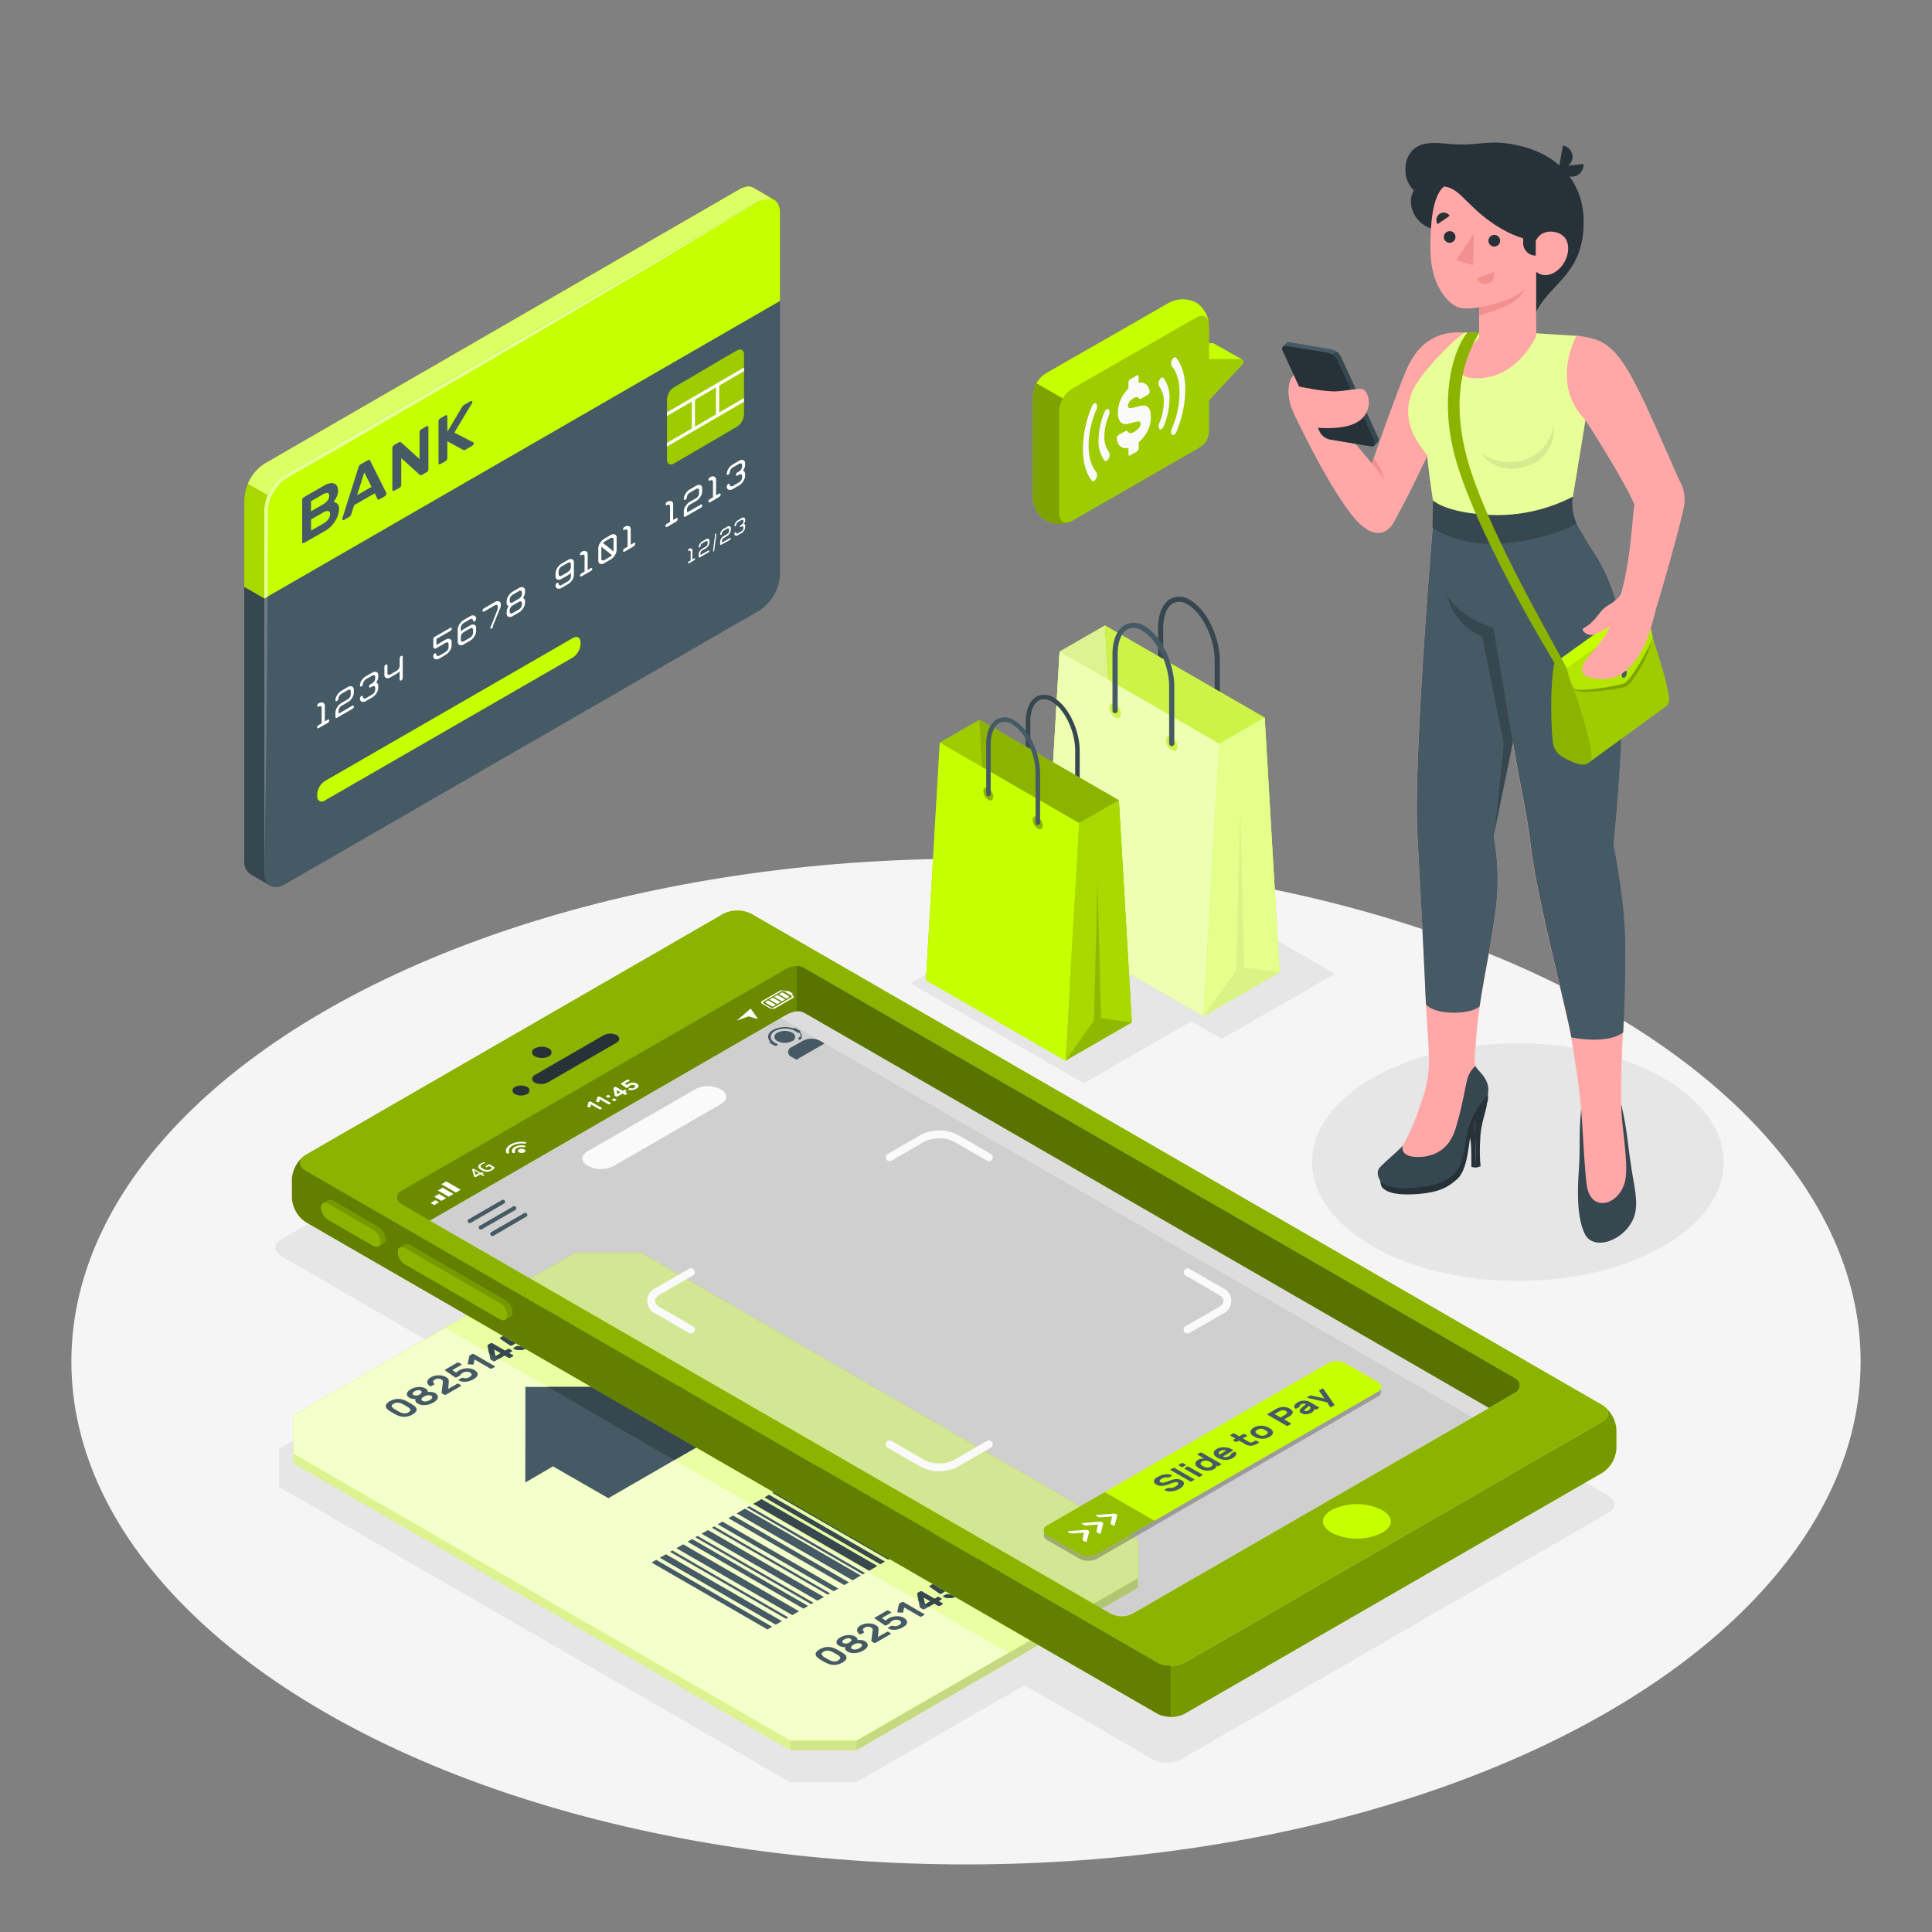<svg xmlns="http://www.w3.org/2000/svg" xmlns:xlink="http://www.w3.org/1999/xlink" viewBox="0 0 500 500"><rect x="0" y="0" width="500" height="500" fill="#808080" stroke="none"/><defs><clipPath id="clip-path--inject-10"><path d="M192.54,91.76v15.51a4,4,0,0,1-1.82,3.15l-16.28,9.52c-1,.58-1.82.11-1.82-1V103.38a4,4,0,0,1,1.82-3.15c4.45-2.56,11.84-7,16.28-9.52C191.73,90.13,192.54,90.6,192.54,91.76Z" style="fill:#C6FF00"></path></clipPath></defs><g id="Floor--inject-10"><ellipse id="floor--inject-10" cx="250" cy="352.38" rx="231.53" ry="130.13" style="fill:#f5f5f5"></ellipse></g><g id="Shadows--inject-10"><ellipse id="Shadow--inject-10" cx="392.84" cy="300.76" rx="53.26" ry="30.75" style="fill:#e6e6e6"></ellipse><path id="shadow--inject-10" d="M417.61,388.43a1.2,1.2,0,0,0-.16-.27l-.14-.18a1.45,1.45,0,0,0-.17-.19,1,1,0,0,0-.18-.17,3.61,3.61,0,0,0-.67-.48L190.78,256.94a8.26,8.26,0,0,0-7.47,0L72.74,320.77c-.16.1-.31.18-.44.28l-.15.12a2.89,2.89,0,0,0-.63.7,1.14,1.14,0,0,0-.1.19.81.81,0,0,0-.12.29.86.86,0,0,0-.06.23,1.5,1.5,0,0,0,0,.37,2.11,2.11,0,0,0,0,.26,1.38,1.38,0,0,0,.08.29,1.18,1.18,0,0,0,.12.28,3.23,3.23,0,0,0,1.32,1.3l225.51,130.2a6.83,6.83,0,0,0,2.23.76,10.73,10.73,0,0,0,1.51.13,10.47,10.47,0,0,0,1.5-.12,2.36,2.36,0,0,0,.49-.1,7.38,7.38,0,0,0,1.35-.45l.4-.22,110.56-63.83C417.71,390.63,418.15,389.46,417.61,388.43Z" style="fill:#e6e6e6"></path><polygon id="shadow--inject-10" points="72.29 384.85 204.51 461.24 221.65 461.24 294.49 419.19 294.49 409.29 162.27 332.91 145.13 332.91 72.29 374.96 72.29 384.85" style="fill:#e6e6e6"></polygon><polygon id="shadow--inject-10" points="235.7 254.49 280.46 280.37 315.17 260.33 270.11 234.28 235.7 254.49" style="fill:#e6e6e6"></polygon><polygon id="shadow--inject-10" points="272.63 243.74 316.22 268.86 345.52 252.02 301.63 226.73 272.63 243.74" style="fill:#e6e6e6"></polygon></g><g id="Ticket--inject-10"><g id="ticket--inject-10"><polygon points="294.49 408.41 294.49 398.52 165.95 324.3 148.81 324.3 75.97 366.35 75.97 376.25 75.97 376.25 75.97 378.72 204.51 452.94 221.65 452.94 294.49 410.89 294.49 408.41 294.49 408.41" style="fill:#C6FF00"></polygon><polygon points="294.49 408.41 294.49 398.52 165.95 324.3 148.81 324.3 75.97 366.35 75.97 376.25 75.97 376.25 75.97 378.72 204.51 452.94 221.65 452.94 294.49 410.89 294.49 408.41 294.49 408.41" style="fill:#fff;opacity:0.6"></polygon><polygon points="221.65 450.46 294.49 408.41 294.49 410.89 221.65 452.94 221.65 450.46" style="opacity:0.15"></polygon><polygon points="75.97 376.25 204.51 450.46 204.51 452.94 75.97 378.72 75.97 376.25" style="opacity:0.05"></polygon><rect x="204.51" y="450.46" width="17.14" height="2.47" style="opacity:0.1"></rect><polygon points="75.97 376.25 204.51 450.46 221.65 450.46 294.49 408.41 294.49 398.52 165.95 324.3 148.81 324.3 75.97 366.35 75.97 376.25" style="fill:#C6FF00"></polygon><polygon points="75.97 376.25 204.51 450.46 221.65 450.46 294.49 408.41 294.49 398.52 165.95 324.3 148.81 324.3 75.97 366.35 75.97 376.25" style="fill:#C6FF00"></polygon><polygon points="75.97 376.25 204.51 450.46 221.65 450.46 294.49 408.41 294.49 398.52 165.95 324.3 148.81 324.3 75.97 366.35 75.97 376.25" style="fill:#fff;opacity:0.8"></polygon><polygon points="260.97 427.77 294.49 408.41 294.49 398.52 165.95 324.3 148.81 324.3 115.28 343.66 260.97 427.77" style="fill:#C6FF00;opacity:0.2"></polygon><polygon points="188.51 392.9 218.5 410.22 219.71 409.52 189.72 392.21 188.51 392.9" style="fill:#455a64"></polygon><polygon points="197.83 387.52 227.82 404.84 229.03 404.14 199.03 386.83 197.83 387.52" style="fill:#37474f"></polygon><polygon points="205.65 383.01 235.64 400.32 236.43 399.88 206.44 382.56 205.65 383.01" style="fill:#37474f"></polygon><polygon points="193.3 390.14 223.29 407.46 223.89 407.11 193.9 389.79 193.3 390.14" style="fill:#455a64"></polygon><polygon points="199.87 386.35 229.87 403.66 230.47 403.31 200.47 386 199.87 386.35" style="fill:#37474f"></polygon><polygon points="204.11 383.9 234.1 401.21 234.71 400.87 204.71 383.55 204.11 383.9" style="fill:#37474f"></polygon><polygon points="190.65 391.67 220.65 408.98 222.79 407.75 192.79 390.43 190.65 391.67" style="fill:#455a64"></polygon><polygon points="194.94 389.19 224.93 406.51 227.07 405.27 197.08 387.96 194.94 389.19" style="fill:#37474f"></polygon><polygon points="201.37 385.48 231.36 402.8 232.83 401.96 202.83 384.64 201.37 385.48" style="fill:#37474f"></polygon><polygon points="168.63 404.38 198.62 421.7 199.83 421 169.83 403.69 168.63 404.38" style="fill:#455a64"></polygon><polygon points="177.94 399 207.94 416.32 209.14 415.62 179.15 398.31 177.94 399" style="fill:#455a64"></polygon><polygon points="185.76 394.49 215.76 411.81 216.97 411.11 186.97 393.79 185.76 394.49" style="fill:#455a64"></polygon><polygon points="173.41 401.62 203.41 418.94 204.01 418.59 174.02 401.27 173.41 401.62" style="fill:#455a64"></polygon><polygon points="179.93 397.84 209.92 415.16 210.53 414.81 180.53 397.5 179.93 397.84" style="fill:#455a64"></polygon><polygon points="184.23 395.38 214.22 412.69 214.82 412.35 184.83 395.03 184.23 395.38" style="fill:#455a64"></polygon><polygon points="170.77 403.15 200.76 420.46 202.35 419.55 172.35 402.24 170.77 403.15" style="fill:#455a64"></polygon><polygon points="175.05 400.67 205.04 417.99 206.79 416.99 176.8 399.67 175.05 400.67" style="fill:#455a64"></polygon><polygon points="181.55 396.92 211.55 414.24 213.22 413.3 183.23 395.99 181.55 396.92" style="fill:#455a64"></polygon><polygon points="207.64 381.86 237.63 399.18 238.84 398.48 208.84 381.16 207.64 381.86" style="fill:#37474f"></polygon><polygon points="209.84 380.59 239.83 397.91 240.44 397.56 210.44 380.25 209.84 380.59" style="fill:#37474f"></polygon><polygon points="213.92 378.23 243.91 395.55 244.52 395.2 214.52 377.89 213.92 378.23" style="fill:#37474f"></polygon><polygon points="211.59 379.58 241.59 396.9 243.31 395.9 213.32 378.58 211.59 379.58" style="fill:#37474f"></polygon><path d="M253.38,407.47a3.49,3.49,0,0,0-1-.37,4.31,4.31,0,0,0-1.08-.11,4.74,4.74,0,0,0-1.11.17,4.8,4.8,0,0,0-1.05.42l-.45-1.43a.06.06,0,0,0,0,0,.11.11,0,0,0,0,0,.4.4,0,0,0-.22-.06.44.44,0,0,0-.23.06l-.74.42c-.07.05-.11.09-.11.13s0,.08,0,.11l.65,2.18a2.67,2.67,0,0,0,.25.58,1.79,1.79,0,0,0,.63.57,3.7,3.7,0,0,0,1,.38,4.55,4.55,0,0,0,1.11.1,4.81,4.81,0,0,0,1.12-.16,4.86,4.86,0,0,0,1-.44,2.71,2.71,0,0,0,.76-.61,1.22,1.22,0,0,0,.29-.65.94.94,0,0,0-.18-.63A2,2,0,0,0,253.38,407.47Zm-1.24,1.88a2.23,2.23,0,0,1-1.11.3,2,2,0,0,1-1-.24.67.67,0,0,1-.41-.57c0-.22.19-.44.54-.64a2.29,2.29,0,0,1,1.11-.32,2,2,0,0,1,1,.24.68.68,0,0,1,.42.58C252.68,408.92,252.5,409.14,252.14,409.35Zm-9.24,5,.71-.41c.06,0,.09-.08.09-.13s0-.09-.09-.13l-.58-.34a.52.52,0,0,0-.23-.05.51.51,0,0,0-.22.05l-.71.41-3.28-1.89a.41.41,0,0,0-.23-.06.4.4,0,0,0-.22.06l-.62.36a.25.25,0,0,0-.13.31l.62,3.26.06.18a.27.27,0,0,0,.15.15l.58.34a.51.51,0,0,0,.44,0l2.55-1.47,1,.57a.38.38,0,0,0,.22.05.32.32,0,0,0,.22-.05l.67-.38c.06,0,.09-.08.09-.13s0-.09-.09-.13Zm-3.54.86L239,413.4l1.76,1ZM218,427.7l-.34-.2-.38-.23-.39-.22-.35-.19a6.08,6.08,0,0,0-1-.43,4,4,0,0,0-1.09-.19,3.76,3.76,0,0,0-1.14.12,4.36,4.36,0,0,0-1.18.49,2.52,2.52,0,0,0-.85.69.94.94,0,0,0-.19.66,1.17,1.17,0,0,0,.35.64,3.91,3.91,0,0,0,.74.59c.2.13.43.27.7.42s.51.29.73.4a5.66,5.66,0,0,0,1,.43,4,4,0,0,0,1.09.19,4.08,4.08,0,0,0,1.14-.11,4.74,4.74,0,0,0,1.19-.5,2.82,2.82,0,0,0,.84-.68.91.91,0,0,0,.21-.66,1.21,1.21,0,0,0-.33-.63A3.91,3.91,0,0,0,218,427.7Zm-1,2a1.9,1.9,0,0,1-1.14.28,3.37,3.37,0,0,1-1.21-.36c-.22-.11-.45-.24-.7-.39s-.48-.28-.68-.41a1.4,1.4,0,0,1-.63-.69c-.05-.22.11-.44.49-.66a1.91,1.91,0,0,1,1.15-.28,3.39,3.39,0,0,1,1.2.36c.22.11.45.24.7.39s.48.28.68.41a1.31,1.31,0,0,1,.63.69C217.49,429.23,217.32,429.45,216.94,429.67Zm42.45-24.53a1.41,1.41,0,0,0-.59-.53,2.76,2.76,0,0,0-.75-.31,3.3,3.3,0,0,0-.83-.09,3.53,3.53,0,0,0-.85.1,3.93,3.93,0,0,0-.86.28l-.06-1.43a.78.78,0,0,0,0-.14.19.19,0,0,0-.11-.14l-.58-.33a.43.43,0,0,0-.44,0l-3.6,2.08a.14.14,0,0,0-.09.13.14.14,0,0,0,.09.12l.58.34a.51.51,0,0,0,.44,0l2.27-1.31.06,1.36a.89.89,0,0,0,0,.15.18.18,0,0,0,.1.13l.59.34a.51.51,0,0,0,.44,0l.68-.4a3.25,3.25,0,0,1,1-.37,1.18,1.18,0,0,1,.84.13c.25.14.34.31.26.51a1.28,1.28,0,0,1-.6.58q-.3.17-.54.27a3.67,3.67,0,0,1-.46.13,1.63,1.63,0,0,1-.37,0,1.66,1.66,0,0,1-.32,0l-.26,0a.41.41,0,0,0-.19,0l-.65.37a.2.2,0,0,0-.1.13c0,.05,0,.09.1.13a2.86,2.86,0,0,0,.71.21,3.87,3.87,0,0,0,.91,0,5.37,5.37,0,0,0,1.06-.21,5.08,5.08,0,0,0,1.14-.5,3.16,3.16,0,0,0,.76-.58,1.48,1.48,0,0,0,.35-.61A.81.81,0,0,0,259.39,405.14ZM234,418.74a3.56,3.56,0,0,0-1-.38,4.14,4.14,0,0,0-1.05-.08,4.71,4.71,0,0,0-1.05.18,5,5,0,0,0-1,.43l-.34.21a1.44,1.44,0,0,0-.33.32l-1-.66,2.31-1.34a.14.14,0,0,0,.09-.12.15.15,0,0,0-.09-.13l-.59-.34a.51.51,0,0,0-.44,0l-3.09,1.79a.14.14,0,0,0-.09.12.15.15,0,0,0,.09.13l2.54,1.75a.43.43,0,0,0,.44,0l.76-.43a.4.4,0,0,0,.15-.13,1.09,1.09,0,0,1,.08-.15.57.57,0,0,1,.15-.18,1.44,1.44,0,0,1,.35-.25,2.26,2.26,0,0,1,1-.29,1.58,1.58,0,0,1,.9.19q.45.25.42.57a.87.87,0,0,1-.5.58,3.6,3.6,0,0,1-.39.2,1.93,1.93,0,0,1-.41.12,2,2,0,0,1-.43,0,2,2,0,0,1-.47-.09.46.46,0,0,0-.23,0,.39.39,0,0,0-.2.05l-.67.39a.17.17,0,0,0-.1.12.13.13,0,0,0,.1.13,2.84,2.84,0,0,0,.76.27,4,4,0,0,0,.93.07,4.51,4.51,0,0,0,1-.19,5.18,5.18,0,0,0,1.1-.48,3.75,3.75,0,0,0,.73-.55,1.13,1.13,0,0,0,.33-.6.84.84,0,0,0-.15-.62A2.13,2.13,0,0,0,234,418.74Zm14.2-8.2a3.08,3.08,0,0,0-1-.38,4,4,0,0,0-1-.08,4.62,4.62,0,0,0-1.05.18,5.36,5.36,0,0,0-1,.42l-.34.22a1.27,1.27,0,0,0-.34.31l-1-.65,2.31-1.34a.15.15,0,0,0,.09-.13.14.14,0,0,0-.09-.12l-.58-.34a.4.4,0,0,0-.22-.05.38.38,0,0,0-.22.05l-3.1,1.78c-.06,0-.09.08-.09.13s0,.09.1.13l2.53,1.75a.43.43,0,0,0,.23.05.4.4,0,0,0,.22-.05l.75-.44a.36.36,0,0,0,.16-.13s.05-.09.07-.14a.77.77,0,0,1,.15-.19,1.57,1.57,0,0,1,.36-.24,2.11,2.11,0,0,1,1-.29,1.52,1.52,0,0,1,.9.19c.3.17.43.36.41.57s-.19.4-.5.58l-.38.2a3.17,3.17,0,0,1-.41.12,1.6,1.6,0,0,1-.44,0,1.54,1.54,0,0,1-.46-.08.5.5,0,0,0-.24,0,.42.42,0,0,0-.2.05l-.66.38c-.06,0-.1.08-.1.13s0,.1.1.13a2.84,2.84,0,0,0,.76.27,3.45,3.45,0,0,0,.92.06,3.92,3.92,0,0,0,1-.18,5.31,5.31,0,0,0,1.11-.49,3.64,3.64,0,0,0,.73-.54,1.12,1.12,0,0,0,.33-.61.87.87,0,0,0-.16-.62A2,2,0,0,0,248.17,410.54Zm-14.36,4.09a.51.51,0,0,0-.22-.05.48.48,0,0,0-.22.05l-.65.37a.19.19,0,0,0-.1.12s0,.09-.05.13l-.37,1.84a.14.14,0,0,0,.06.14.4.4,0,0,0,.21.07l.87.05a.47.47,0,0,0,.24,0,.15.15,0,0,0,.11-.11L234,416l4.06,2.35a.51.51,0,0,0,.44,0l.67-.39a.14.14,0,0,0,.09-.12.15.15,0,0,0-.09-.13Zm-3.89,7.71a.43.43,0,0,0-.44,0l-2.29,1.32.13-1.68a1.6,1.6,0,0,0,0-.52,1,1,0,0,0-.12-.37,1,1,0,0,0-.26-.28,3.75,3.75,0,0,0-.36-.24,3,3,0,0,0-.77-.31,4,4,0,0,0-1-.13,4.39,4.39,0,0,0-1.06.11,3.66,3.66,0,0,0-1.06.42,2.14,2.14,0,0,0-.65.54,1.13,1.13,0,0,0-.26.6,1,1,0,0,0,.14.59,1.55,1.55,0,0,0,.51.51.43.43,0,0,0,.44,0l.65-.37a.18.18,0,0,0,.09-.12q0-.07-.06-.15a.78.78,0,0,1-.27-.5c0-.17.14-.34.45-.51a1.71,1.71,0,0,1,.91-.26,1.68,1.68,0,0,1,.78.21,1.26,1.26,0,0,1,.31.26.46.46,0,0,1,.08.42l-.33,2.63a.31.31,0,0,0,0,.16c0,.07.07.13.16.19l.5.29a.51.51,0,0,0,.44,0l3.84-2.22a.15.15,0,0,0,.09-.13c0-.05,0-.09-.09-.13Zm-6,2.44a2.77,2.77,0,0,0-.94-.33,3.89,3.89,0,0,0-1.08,0,.82.82,0,0,0-.13-.5,1.46,1.46,0,0,0-.5-.43,2.53,2.53,0,0,0-.85-.31,3.82,3.82,0,0,0-1-.06,4.29,4.29,0,0,0-1,.18,4.62,4.62,0,0,0-.94.41,2.74,2.74,0,0,0-.7.54,1.18,1.18,0,0,0-.31.58.73.73,0,0,0,.1.55,1.34,1.34,0,0,0,.53.49,2.9,2.9,0,0,0,1.6.37.75.75,0,0,0,.06.62,1.33,1.33,0,0,0,.58.54,2.72,2.72,0,0,0,.89.33,3.46,3.46,0,0,0,1,.06,4.75,4.75,0,0,0,1.08-.2,5.57,5.57,0,0,0,1.07-.46,3.49,3.49,0,0,0,.81-.62,1.43,1.43,0,0,0,.35-.63.8.8,0,0,0-.11-.58A1.54,1.54,0,0,0,223.88,424.78Zm-4.06.28a2.32,2.32,0,0,1-.39.18,2.26,2.26,0,0,1-.43.11,1.48,1.48,0,0,1-.42,0,.77.77,0,0,1-.37-.12A.42.42,0,0,1,218,425a.29.29,0,0,1,0-.24,1,1,0,0,1,.18-.25,1.65,1.65,0,0,1,.32-.23,2.32,2.32,0,0,1,.39-.18,3.89,3.89,0,0,1,.43-.11,1.48,1.48,0,0,1,.42,0,1.07,1.07,0,0,1,.37.12.42.42,0,0,1,.21.21.29.29,0,0,1,0,.24.69.69,0,0,1-.18.25A1.31,1.31,0,0,1,219.82,425.06Zm3.16.9a1,1,0,0,1-.22.3,2.42,2.42,0,0,1-.39.27,2.62,2.62,0,0,1-.48.22,1.91,1.91,0,0,1-.51.13,2.12,2.12,0,0,1-.5,0,1.21,1.21,0,0,1-.43-.14.42.42,0,0,1-.23-.25.39.39,0,0,1,0-.28,1,1,0,0,1,.23-.3,2.34,2.34,0,0,1,.38-.28c.15-.08.31-.15.48-.22a3.3,3.3,0,0,1,.52-.13,2,2,0,0,1,.49,0,1.2,1.2,0,0,1,.43.13.49.49,0,0,1,.23.25A.37.37,0,0,1,223,426Z" style="fill:#455a64"></path><polygon points="157.44 387.73 143.1 379.49 135.95 383.67 135.98 358.94 178.8 358.93 171.56 363.05 185.91 371.3 157.44 387.73" style="fill:#455a64"></polygon><polygon points="178.8 358.93 141.76 358.94 174.53 377.86 185.91 371.3 171.56 363.05 178.8 358.93" style="fill:#37474f"></polygon><path d="M241.79,415l1,.57a.38.38,0,0,0,.22.05.32.32,0,0,0,.22-.05l.67-.38c.06,0,.09-.08.09-.13s0-.09-.09-.13l-1-.57.71-.41c.06,0,.09-.08.09-.13s0-.09-.09-.13l-.58-.34a.52.52,0,0,0-.23-.05.51.51,0,0,0-.22.05l-.71.41-3.28-1.89a.41.41,0,0,0-.23-.06.4.4,0,0,0-.22.06l-.62.36a.25.25,0,0,0-.13.31l.34,1.8,2.6,1.5Zm-1-.6-1.4.82L239,413.4Z" style="fill:#37474f"></path><path d="M247,412.33l-.38.2a3.17,3.17,0,0,1-.41.12,1.6,1.6,0,0,1-.44,0,1.54,1.54,0,0,1-.46-.08.5.5,0,0,0-.24,0,.42.42,0,0,0-.2.05l-.66.38c-.06,0-.1.08-.1.13s0,.1.1.13a2.84,2.84,0,0,0,.76.27,3.45,3.45,0,0,0,.92.06,3.92,3.92,0,0,0,1-.18,5.31,5.31,0,0,0,1.11-.49,3.64,3.64,0,0,0,.73-.54,1.12,1.12,0,0,0,.33-.61.87.87,0,0,0-.16-.62,2,2,0,0,0-.73-.61,3.08,3.08,0,0,0-1-.38,4,4,0,0,0-1-.08,4.62,4.62,0,0,0-1.05.18,5.36,5.36,0,0,0-1,.42l-.34.22a1.27,1.27,0,0,0-.34.31l-1-.65,2.31-1.34a.15.15,0,0,0,.09-.13.14.14,0,0,0-.09-.12l-.58-.34a.4.4,0,0,0-.22-.05.38.38,0,0,0-.22.05l-3.1,1.78c-.06,0-.09.08-.09.13s0,.09.1.13l2.53,1.75a.43.43,0,0,0,.23.05.4.4,0,0,0,.22-.05l.75-.44a.36.36,0,0,0,.16-.13s.05-.09.07-.14a.77.77,0,0,1,.15-.19,1.57,1.57,0,0,1,.36-.24,2.11,2.11,0,0,1,1-.29,1.52,1.52,0,0,1,.9.19c.3.17.43.36.41.57S247.28,412.15,247,412.33Z" style="fill:#37474f"></path><path d="M251,410.54a4.81,4.81,0,0,0,1.12-.16,4.86,4.86,0,0,0,1-.44,2.71,2.71,0,0,0,.76-.61,1.22,1.22,0,0,0,.29-.65.94.94,0,0,0-.18-.63,2,2,0,0,0-.66-.58,3.49,3.49,0,0,0-1-.37,4.31,4.31,0,0,0-1.08-.11,4.74,4.74,0,0,0-1.11.17,4.8,4.8,0,0,0-1.05.42l-.45-1.43a.06.06,0,0,0,0,0,.11.11,0,0,0,0,0,.4.4,0,0,0-.22-.06.44.44,0,0,0-.23.06l-.74.42c-.07.05-.11.09-.11.13s0,.08,0,.11l.65,2.18a2.67,2.67,0,0,0,.25.58,1.79,1.79,0,0,0,.63.57,3.7,3.7,0,0,0,1,.38A4.55,4.55,0,0,0,251,410.54Zm-1.39-1.7c0-.22.19-.44.54-.64a2.29,2.29,0,0,1,1.11-.32,2,2,0,0,1,1,.24.68.68,0,0,1,.42.58c0,.22-.18.44-.54.65a2.23,2.23,0,0,1-1.11.3,2,2,0,0,1-1-.24A.67.67,0,0,1,249.61,408.84Z" style="fill:#37474f"></path><path d="M258.8,404.61a2.76,2.76,0,0,0-.75-.31,3.3,3.3,0,0,0-.83-.09,3.53,3.53,0,0,0-.85.1,3.93,3.93,0,0,0-.86.28l-.06-1.43a.78.78,0,0,0,0-.14.19.19,0,0,0-.11-.14l-.58-.33a.43.43,0,0,0-.44,0l-3.6,2.08a.14.14,0,0,0-.09.13.14.14,0,0,0,.09.12l.58.34a.51.51,0,0,0,.44,0l2.27-1.31.06,1.36a.89.89,0,0,0,0,.15.18.18,0,0,0,.1.13l.59.34a.51.51,0,0,0,.44,0l.68-.4a3.25,3.25,0,0,1,1-.37,1.18,1.18,0,0,1,.84.13c.25.14.34.31.26.51a1.28,1.28,0,0,1-.6.58q-.3.17-.54.27a3.67,3.67,0,0,1-.46.13,1.63,1.63,0,0,1-.37,0,1.66,1.66,0,0,1-.32,0l-.26,0a.41.41,0,0,0-.19,0l-.65.37a.2.2,0,0,0-.1.13c0,.05,0,.09.1.13a2.86,2.86,0,0,0,.71.21,3.87,3.87,0,0,0,.91,0,5.37,5.37,0,0,0,1.06-.21,5.08,5.08,0,0,0,1.14-.5,3.16,3.16,0,0,0,.76-.58,1.48,1.48,0,0,0,.35-.61.81.81,0,0,0-.1-.6A1.41,1.41,0,0,0,258.8,404.61Z" style="fill:#37474f"></path><path d="M142.18,343.27a3.42,3.42,0,0,0-1-.37,4.44,4.44,0,0,0-1.09-.11A4.74,4.74,0,0,0,139,343a4.8,4.8,0,0,0-1,.42l-.44-1.43a.06.06,0,0,0,0,0s0,0-.06-.05a.51.51,0,0,0-.44,0l-.74.43c-.08,0-.11.09-.11.13a.36.36,0,0,0,0,.11l.64,2.18a2.72,2.72,0,0,0,.26.58,1.79,1.79,0,0,0,.63.57,3.57,3.57,0,0,0,1,.38,4.51,4.51,0,0,0,1.1.1,4.74,4.74,0,0,0,1.12-.17,4.29,4.29,0,0,0,1.06-.43,2.83,2.83,0,0,0,.75-.61,1.2,1.2,0,0,0,.3-.65,1,1,0,0,0-.19-.63A2,2,0,0,0,142.18,343.27ZM141,345.14a2.18,2.18,0,0,1-1.12.31,2,2,0,0,1-1-.24c-.28-.16-.42-.35-.41-.57s.18-.44.54-.65a2.38,2.38,0,0,1,1.11-.31,2,2,0,0,1,1,.24.68.68,0,0,1,.42.58C141.48,344.72,141.31,344.94,141,345.14Zm-9.24,5,.7-.41c.06,0,.1-.08.09-.13s0-.09-.09-.13l-.58-.34a.51.51,0,0,0-.44,0l-.71.41-3.29-1.9a.51.51,0,0,0-.44,0l-.63.36a.28.28,0,0,0-.13.32l.63,3.26a.78.78,0,0,0,.05.18.31.31,0,0,0,.15.15l.58.34a.56.56,0,0,0,.23.05.48.48,0,0,0,.22-.05l2.55-1.47,1,.57a.4.4,0,0,0,.22.05.41.41,0,0,0,.23-.05l.66-.38c.06,0,.09-.08.09-.13a.15.15,0,0,0-.09-.13Zm-3.55.85-.35-1.82,1.76,1ZM106.75,363.5l-.33-.21-.39-.22-.38-.22-.36-.2a6.18,6.18,0,0,0-1-.42,4,4,0,0,0-1.08-.19,3.76,3.76,0,0,0-1.14.12,4.37,4.37,0,0,0-1.19.48,2.71,2.71,0,0,0-.84.7.89.89,0,0,0-.19.66,1.1,1.1,0,0,0,.34.63,3.94,3.94,0,0,0,.75.6l.69.42c.27.16.51.29.73.4a5.76,5.76,0,0,0,1,.43,4.37,4.37,0,0,0,1.08.19,3.69,3.69,0,0,0,1.14-.12,4.11,4.11,0,0,0,1.19-.49,2.89,2.89,0,0,0,.85-.68.93.93,0,0,0,.2-.66,1.05,1.05,0,0,0-.33-.63A3.61,3.61,0,0,0,106.75,363.5Zm-1,2a1.86,1.86,0,0,1-1.14.28,3.27,3.27,0,0,1-1.2-.36l-.71-.39-.67-.41a1.31,1.31,0,0,1-.63-.69c-.06-.22.11-.44.49-.66A2,2,0,0,1,103,363a3.3,3.3,0,0,1,1.2.37c.22.11.46.24.71.39s.48.28.67.41a1.38,1.38,0,0,1,.64.69C106.29,365,106.13,365.25,105.74,365.47Zm42.46-24.53a1.55,1.55,0,0,0-.59-.53,3,3,0,0,0-.76-.31,3.75,3.75,0,0,0-.82-.1,5,5,0,0,0-.86.1,4.49,4.49,0,0,0-.85.29l-.07-1.43a.71.71,0,0,0,0-.14.21.21,0,0,0-.11-.14l-.58-.33a.4.4,0,0,0-.22-.06.41.41,0,0,0-.23.06l-3.6,2.08a.14.14,0,0,0-.09.12.15.15,0,0,0,.09.13l.59.34a.48.48,0,0,0,.22.05.51.51,0,0,0,.22-.05l2.27-1.31.06,1.36a.81.81,0,0,0,0,.15.2.2,0,0,0,.11.13l.58.34a.52.52,0,0,0,.23.05.51.51,0,0,0,.22-.05l.68-.4a3.16,3.16,0,0,1,1-.37,1.15,1.15,0,0,1,.84.13c.25.14.33.31.26.51a1.27,1.27,0,0,1-.61.58,3.29,3.29,0,0,1-.54.26,2.3,2.3,0,0,1-.45.14l-.38,0a1.55,1.55,0,0,1-.31,0l-.26,0a.29.29,0,0,0-.19.05l-.65.37c-.06,0-.1.08-.1.13s0,.09.1.13a2.77,2.77,0,0,0,.7.21,4.59,4.59,0,0,0,.92,0,5.66,5.66,0,0,0,1.06-.21,5.28,5.28,0,0,0,1.13-.5,3.22,3.22,0,0,0,.76-.58,1.4,1.4,0,0,0,.36-.61A.85.85,0,0,0,148.2,340.94Zm-25.43,13.6a3.17,3.17,0,0,0-1-.38,4.07,4.07,0,0,0-1.05-.08,4.63,4.63,0,0,0-1,.18,5.08,5.08,0,0,0-1,.42l-.34.22a1.3,1.3,0,0,0-.34.32l-1-.66,2.31-1.34a.15.15,0,0,0,.09-.13.14.14,0,0,0-.09-.12l-.58-.34a.4.4,0,0,0-.22-.05.41.41,0,0,0-.23.05l-3.09,1.78c-.06,0-.09.08-.09.13a.15.15,0,0,0,.09.13l2.54,1.75a.41.41,0,0,0,.23.05.4.4,0,0,0,.22-.05L119,356a.36.36,0,0,0,.16-.13l.07-.14a1,1,0,0,1,.15-.19,2,2,0,0,1,.36-.24,2.11,2.11,0,0,1,1-.29,1.6,1.6,0,0,1,.9.19c.3.17.43.36.41.57s-.19.4-.5.58c-.13.07-.25.14-.39.2a1.85,1.85,0,0,1-.4.12,2.12,2.12,0,0,1-.44,0,1.87,1.87,0,0,1-.46-.09.5.5,0,0,0-.24,0,.42.42,0,0,0-.2.05l-.66.39c-.07,0-.1.07-.1.12s0,.1.1.13a2.72,2.72,0,0,0,.76.27,3.42,3.42,0,0,0,.92.06,3.92,3.92,0,0,0,1-.18,4.84,4.84,0,0,0,1.11-.49,3.64,3.64,0,0,0,.73-.54,1.21,1.21,0,0,0,.33-.6.88.88,0,0,0-.16-.63A2.13,2.13,0,0,0,122.77,354.54ZM137,346.33a3.53,3.53,0,0,0-1-.37,4.14,4.14,0,0,0-1.05-.08,4.28,4.28,0,0,0-1,.18,4.46,4.46,0,0,0-1,.42l-.34.22a1.4,1.4,0,0,0-.33.31l-1-.66L133.6,345a.15.15,0,0,0,.09-.13c0-.05,0-.09-.09-.13l-.58-.33a.44.44,0,0,0-.23-.06.4.4,0,0,0-.22.06l-3.09,1.78c-.06,0-.09.08-.09.13s0,.09.09.13l2.54,1.75a.51.51,0,0,0,.44,0l.76-.44a.33.33,0,0,0,.15-.13s0-.09.08-.14a.77.77,0,0,1,.15-.19,1.71,1.71,0,0,1,.35-.24,2.18,2.18,0,0,1,1-.29,1.56,1.56,0,0,1,.91.19c.29.17.43.36.41.57s-.19.4-.5.58a3.49,3.49,0,0,1-.39.19,2,2,0,0,1-.41.13,1.53,1.53,0,0,1-.43,0,1.6,1.6,0,0,1-.47-.08.59.59,0,0,0-.23,0,.52.52,0,0,0-.2.06l-.67.38a.2.2,0,0,0-.1.13.14.14,0,0,0,.1.13,2.91,2.91,0,0,0,.77.27,3.42,3.42,0,0,0,.92.06,4.38,4.38,0,0,0,1-.18,5.31,5.31,0,0,0,1.11-.49,3.24,3.24,0,0,0,.72-.55,1.15,1.15,0,0,0,.34-.6.87.87,0,0,0-.16-.62A2.24,2.24,0,0,0,137,346.33Zm-14.36,4.1a.56.56,0,0,0-.23-.05.51.51,0,0,0-.22.05l-.64.37a.29.29,0,0,0-.11.11s0,.09,0,.14l-.38,1.84a.13.13,0,0,0,.07.14.33.33,0,0,0,.21.06l.86.06a.55.55,0,0,0,.24,0c.07,0,.11-.06.12-.12l.25-1.2,4.07,2.35a.51.51,0,0,0,.44,0l.67-.39a.14.14,0,0,0,.09-.12.15.15,0,0,0-.09-.13Zm-3.89,7.71a.44.44,0,0,0-.23-.06.4.4,0,0,0-.22.06L116,359.45l.13-1.68a1.53,1.53,0,0,0,0-.51.86.86,0,0,0-.13-.37.83.83,0,0,0-.25-.28,2,2,0,0,0-.37-.24,2.94,2.94,0,0,0-.76-.31,4.2,4.2,0,0,0-1-.13,4.34,4.34,0,0,0-1.06.11,3.66,3.66,0,0,0-1.06.42,2.17,2.17,0,0,0-.66.54,1.19,1.19,0,0,0-.25.6,1,1,0,0,0,.13.59,1.55,1.55,0,0,0,.51.51.4.4,0,0,0,.22.06.48.48,0,0,0,.22-.06l.66-.37a.22.22,0,0,0,.09-.12.17.17,0,0,0-.06-.15.81.81,0,0,1-.27-.5c0-.17.14-.34.44-.51a1.66,1.66,0,0,1,.92-.26,1.68,1.68,0,0,1,.78.21,1.22,1.22,0,0,1,.3.26.47.47,0,0,1,.09.41l-.33,2.64a.42.42,0,0,0,0,.16.35.35,0,0,0,.16.19l.51.29a.51.51,0,0,0,.44,0l3.84-2.22c.06,0,.09-.08.09-.13s0-.09-.09-.13Zm-6,2.44a2.7,2.7,0,0,0-.94-.33,4.21,4.21,0,0,0-1.07,0,.82.82,0,0,0-.14-.49,1.41,1.41,0,0,0-.49-.43,2.7,2.7,0,0,0-.85-.31,3.87,3.87,0,0,0-1-.06,4.3,4.3,0,0,0-1,.18,4.18,4.18,0,0,0-.94.41,3,3,0,0,0-.71.54,1.24,1.24,0,0,0-.31.57.84.84,0,0,0,.1.56,1.45,1.45,0,0,0,.54.49,2.88,2.88,0,0,0,1.6.37.79.79,0,0,0,0,.62,1.5,1.5,0,0,0,.59.54,2.56,2.56,0,0,0,.89.33,3.42,3.42,0,0,0,1,.06,4.75,4.75,0,0,0,1.08-.2,5.49,5.49,0,0,0,1.06-.46,3.29,3.29,0,0,0,.81-.62,1.34,1.34,0,0,0,.35-.63.78.78,0,0,0-.11-.59A1.52,1.52,0,0,0,112.68,360.58Zm-4.05.28a2.87,2.87,0,0,1-.4.18,2.09,2.09,0,0,1-.43.11,1.48,1.48,0,0,1-.42,0A1.09,1.09,0,0,1,107,361a.42.42,0,0,1-.21-.21.29.29,0,0,1,0-.24.59.59,0,0,1,.18-.25,1.56,1.56,0,0,1,.31-.23,2.43,2.43,0,0,1,.4-.18,2.26,2.26,0,0,1,.43-.11,1.48,1.48,0,0,1,.42,0,1.15,1.15,0,0,1,.37.12.4.4,0,0,1,.2.21.29.29,0,0,1,0,.24.72.72,0,0,1-.19.25A1.92,1.92,0,0,1,108.63,360.86Zm3.16.9a1.12,1.12,0,0,1-.23.29,1.87,1.87,0,0,1-.38.28,2.88,2.88,0,0,1-1,.35,1.62,1.62,0,0,1-.49,0,1,1,0,0,1-.43-.13.48.48,0,0,1-.24-.25.4.4,0,0,1,0-.28,1,1,0,0,1,.22-.3,2.44,2.44,0,0,1,.39-.28,3,3,0,0,1,.48-.22,3.18,3.18,0,0,1,.51-.13,2.1,2.1,0,0,1,.5,0,1,1,0,0,1,.42.13.48.48,0,0,1,.24.25A.42.42,0,0,1,111.79,361.76Z" style="fill:#455a64"></path><path d="M130.6,350.81l1,.57a.4.4,0,0,0,.22.05.41.41,0,0,0,.23-.05l.66-.38c.06,0,.09-.08.09-.13a.15.15,0,0,0-.09-.13l-1-.57.7-.41c.06,0,.1-.08.09-.13s0-.09-.09-.13l-.58-.34a.51.51,0,0,0-.44,0l-.71.41-3.29-1.9a.51.51,0,0,0-.44,0l-.63.36a.28.28,0,0,0-.13.32l.35,1.8,2.59,1.5Zm-1-.6-1.41.81-.35-1.82Z" style="fill:#37474f"></path><path d="M135.78,348.13a3.49,3.49,0,0,1-.39.19,2,2,0,0,1-.41.13,1.53,1.53,0,0,1-.43,0,1.6,1.6,0,0,1-.47-.08.59.59,0,0,0-.23,0,.52.52,0,0,0-.2.06l-.67.38a.2.2,0,0,0-.1.13.14.14,0,0,0,.1.13,2.91,2.91,0,0,0,.77.27,3.42,3.42,0,0,0,.92.06,4.38,4.38,0,0,0,1-.18,5.31,5.31,0,0,0,1.11-.49,3.24,3.24,0,0,0,.72-.55,1.15,1.15,0,0,0,.34-.6.87.87,0,0,0-.16-.62,2.24,2.24,0,0,0-.73-.62,3.53,3.53,0,0,0-1-.37,4.14,4.14,0,0,0-1.05-.08,4.28,4.28,0,0,0-1,.18,4.46,4.46,0,0,0-1,.42l-.34.22a1.4,1.4,0,0,0-.33.31l-1-.66L133.6,345a.15.15,0,0,0,.09-.13c0-.05,0-.09-.09-.13l-.58-.33a.44.44,0,0,0-.23-.06.4.4,0,0,0-.22.06l-3.09,1.78c-.06,0-.09.08-.09.13s0,.09.09.13l2.54,1.75a.51.51,0,0,0,.44,0l.76-.44a.33.33,0,0,0,.15-.13s0-.09.08-.14a.77.77,0,0,1,.15-.19,1.71,1.71,0,0,1,.35-.24,2.18,2.18,0,0,1,1-.29,1.56,1.56,0,0,1,.91.19c.29.17.43.36.41.57S136.09,348,135.78,348.13Z" style="fill:#37474f"></path><path d="M139.8,346.34a4.74,4.74,0,0,0,1.12-.17,4.29,4.29,0,0,0,1.06-.43,2.83,2.83,0,0,0,.75-.61,1.2,1.2,0,0,0,.3-.65,1,1,0,0,0-.19-.63,2,2,0,0,0-.66-.58,3.42,3.42,0,0,0-1-.37,4.44,4.44,0,0,0-1.09-.11A4.74,4.74,0,0,0,139,343a4.8,4.8,0,0,0-1,.42l-.44-1.43a.06.06,0,0,0,0,0s0,0-.06-.05a.51.51,0,0,0-.44,0l-.74.43c-.08,0-.11.09-.11.13a.36.36,0,0,0,0,.11l.64,2.18a2.72,2.72,0,0,0,.26.58,1.79,1.79,0,0,0,.63.57,3.57,3.57,0,0,0,1,.38A4.51,4.51,0,0,0,139.8,346.34Zm-1.38-1.7c0-.23.18-.44.54-.65a2.38,2.38,0,0,1,1.11-.31,2,2,0,0,1,1,.24.68.68,0,0,1,.42.58c0,.22-.17.44-.53.64a2.18,2.18,0,0,1-1.12.31,2,2,0,0,1-1-.24C138.55,345.05,138.41,344.86,138.42,344.64Z" style="fill:#37474f"></path><path d="M147.61,340.41a3,3,0,0,0-.76-.31,3.75,3.75,0,0,0-.82-.1,5,5,0,0,0-.86.1,4.49,4.49,0,0,0-.85.29l-.07-1.43a.71.71,0,0,0,0-.14.21.21,0,0,0-.11-.14l-.58-.33a.4.4,0,0,0-.22-.06.41.41,0,0,0-.23.06l-3.6,2.08a.14.14,0,0,0-.09.12.15.15,0,0,0,.09.13l.59.34a.48.48,0,0,0,.22.05.51.51,0,0,0,.22-.05l2.27-1.31.06,1.36a.81.81,0,0,0,0,.15.2.2,0,0,0,.11.13l.58.34a.52.52,0,0,0,.23.05.51.51,0,0,0,.22-.05l.68-.4a3.16,3.16,0,0,1,1-.37,1.15,1.15,0,0,1,.84.13c.25.14.33.31.26.51a1.27,1.27,0,0,1-.61.58,3.29,3.29,0,0,1-.54.26,2.3,2.3,0,0,1-.45.14l-.38,0a1.55,1.55,0,0,1-.31,0l-.26,0a.29.29,0,0,0-.19.05l-.65.37c-.06,0-.1.08-.1.13s0,.09.1.13a2.77,2.77,0,0,0,.7.21,4.59,4.59,0,0,0,.92,0,5.66,5.66,0,0,0,1.06-.21,5.28,5.28,0,0,0,1.13-.5,3.22,3.22,0,0,0,.76-.58,1.4,1.4,0,0,0,.36-.61.85.85,0,0,0-.1-.6A1.55,1.55,0,0,0,147.61,340.41Z" style="fill:#37474f"></path></g></g><g id="Device--inject-10"><g id="device--inject-10"><path d="M416,364.9a1.07,1.07,0,0,0-.16-.27,1.77,1.77,0,0,0-.14-.17l-.15-.19-.18-.17a4.71,4.71,0,0,0-.66-.46L194.47,236.5a8.09,8.09,0,0,0-7.3,0l-108,62.33c-.16.1-.31.18-.43.27l-.15.12a2.78,2.78,0,0,0-.61.69.78.78,0,0,0-.11.18,1.08,1.08,0,0,0-.11.28,1.8,1.8,0,0,0-.06.22,1.55,1.55,0,0,0,0,.37,2,2,0,0,0,0,.25,1.57,1.57,0,0,0,.08.29,2.18,2.18,0,0,0,.11.27,3.18,3.18,0,0,0,1.3,1.27L299.42,430.18a6.7,6.7,0,0,0,2.17.74,10.31,10.31,0,0,0,1.48.12,10.17,10.17,0,0,0,1.47-.11,2.46,2.46,0,0,0,.47-.1,6.4,6.4,0,0,0,1.32-.44c.14-.06.26-.14.39-.21l108-62.33C416.07,367.05,416.5,365.91,416,364.9Zm-23.71-4.52-6.91,4-92,53.07c-.25.13-.49.26-.74.37a6.27,6.27,0,0,1-4.74,0c-.25-.11-.51-.24-.75-.37L112.49,316.6,104,311.73a3.24,3.24,0,0,1-.79-.62c-.88-1-.6-2.18.79-3l98.85-57.06a6.27,6.27,0,0,1,3.84-1.07,4.09,4.09,0,0,1,.94.25,3.07,3.07,0,0,1,.48.24L392.26,356.76A2.09,2.09,0,0,1,392.26,360.38Z" style="fill:#C6FF00"></path><path d="M416,364.9a1.07,1.07,0,0,0-.16-.27,1.77,1.77,0,0,0-.14-.17l-.15-.19-.18-.17a4.71,4.71,0,0,0-.66-.46L194.47,236.5a8.09,8.09,0,0,0-7.3,0l-108,62.33c-.16.1-.31.18-.43.27l-.15.12a2.78,2.78,0,0,0-.61.69.78.78,0,0,0-.11.18,1.08,1.08,0,0,0-.11.28,1.8,1.8,0,0,0-.06.22,1.55,1.55,0,0,0,0,.37,2,2,0,0,0,0,.25,1.57,1.57,0,0,0,.08.29,2.18,2.18,0,0,0,.11.27,3.18,3.18,0,0,0,1.3,1.27L299.42,430.18a6.7,6.7,0,0,0,2.17.74,10.31,10.31,0,0,0,1.48.12,10.17,10.17,0,0,0,1.47-.11,2.46,2.46,0,0,0,.47-.1,6.4,6.4,0,0,0,1.32-.44c.14-.06.26-.14.39-.21l108-62.33C416.07,367.05,416.5,365.91,416,364.9Zm-23.71-4.52-6.91,4-92,53.07c-.25.13-.49.26-.74.37a6.27,6.27,0,0,1-4.74,0c-.25-.11-.51-.24-.75-.37L112.49,316.6,104,311.73a3.24,3.24,0,0,1-.79-.62c-.88-1-.6-2.18.79-3l98.85-57.06a6.27,6.27,0,0,1,3.84-1.07,4.09,4.09,0,0,1,.94.25,3.07,3.07,0,0,1,.48.24L392.26,356.76A2.09,2.09,0,0,1,392.26,360.38Z" style="opacity:0.3"></path><path d="M78.78,299.11a8.17,8.17,0,0,0-3.23,6V310a8.08,8.08,0,0,0,3.65,6.33L299.4,443.44a7,7,0,0,0,2.68.82,7.77,7.77,0,0,0,1,.06h0V431.05h0a9,9,0,0,1-1.48-.12,6.47,6.47,0,0,1-2.17-.74L79.21,303C77.35,302,77.2,300.27,78.78,299.11Z" style="fill:#C6FF00"></path><path d="M78.78,299.11a8.17,8.17,0,0,0-3.23,6V310a8.08,8.08,0,0,0,3.65,6.33L299.4,443.44a7,7,0,0,0,2.68.82,7.77,7.77,0,0,0,1,.06h0V431.05h0a9,9,0,0,1-1.48-.12,6.47,6.47,0,0,1-2.17-.74L79.21,303C77.35,302,77.2,300.27,78.78,299.11Z" style="opacity:0.5"></path><path d="M357.65,390.78a14.7,14.7,0,0,0-13,0,5.26,5.26,0,0,0-1.95,1.78c-1.17,2,1,3.56,1.95,4.13a14.7,14.7,0,0,0,13,0,5.51,5.51,0,0,0,2-1.78C360.77,392.88,358.62,391.35,357.65,390.78Z" style="fill:#C6FF00"></path><path d="M142,273.38a1.09,1.09,0,0,0,0-2.06,3.94,3.94,0,0,0-3.57,0,1.09,1.09,0,0,0,0,2.06A3.94,3.94,0,0,0,142,273.38Z" style="fill:#263238"></path><path d="M136.42,283.14a1,1,0,0,0,0-1.83,3.54,3.54,0,0,0-3.17,0,1,1,0,0,0,0,1.83A3.48,3.48,0,0,0,136.42,283.14Z" style="fill:#263238"></path><path d="M141.78,280.12l17.72-10.24c1-.56,1-1.44.11-2a3.76,3.76,0,0,0-3.41.06l-17.72,10.23c-1,.56-1,1.45-.11,2A3.76,3.76,0,0,0,141.78,280.12Z" style="fill:#263238"></path><path d="M415.16,364c1.52,1.18,1.35,2.84-.48,3.89l-108,62.34a7.49,7.49,0,0,1-3.65.86v13.27a7.43,7.43,0,0,0,3.64-.89l108-62.31a8,8,0,0,0,3.65-6.33l0-4.83A8.17,8.17,0,0,0,415.16,364Z" style="fill:#C6FF00"></path><path d="M415.16,364c1.52,1.18,1.35,2.84-.48,3.89l-108,62.34a7.49,7.49,0,0,1-3.65.86v13.27a7.43,7.43,0,0,0,3.64-.89l108-62.31a8,8,0,0,0,3.65-6.33l0-4.83A8.17,8.17,0,0,0,415.16,364Z" style="opacity:0.4"></path><g id="device--inject-10"><g id="Mobile--inject-10"><path d="M130.71,336.5a4,4,0,0,1,1.88,3.13,1.15,1.15,0,0,1-.52,1.1l-1.32.77a1.39,1.39,0,0,1-1.36-.16l-24.55-14.17A4,4,0,0,1,103,324a1.23,1.23,0,0,1,.48-1.08c.24-.15,1.13-.66,1.36-.79a1.4,1.4,0,0,1,1.37.15Z" style="fill:#C6FF00"></path><path d="M130.71,336.5a4,4,0,0,1,1.88,3.13,1.15,1.15,0,0,1-.52,1.1l-1.32.77a1.39,1.39,0,0,1-1.36-.16l-24.55-14.17A4,4,0,0,1,103,324a1.23,1.23,0,0,1,.48-1.08c.24-.15,1.13-.66,1.36-.79a1.4,1.4,0,0,1,1.37.15Z" style="opacity:0.4"></path><path d="M129.39,337.26l-24.55-14.18c-1-.6-1.89-.17-1.89,1a4,4,0,0,0,1.89,3.13l24.55,14.17c1,.61,1.89.18,1.89-.95A4,4,0,0,0,129.39,337.26Z" style="fill:#C6FF00"></path><path d="M129.39,337.26l-24.55-14.18c-1-.6-1.89-.17-1.89,1a4,4,0,0,0,1.89,3.13l24.55,14.17c1,.61,1.89.18,1.89-.95A4,4,0,0,0,129.39,337.26Z" style="opacity:0.3"></path><path d="M97.85,317.52a4.05,4.05,0,0,1,1.88,3.14,1.16,1.16,0,0,1-.52,1.1l-1.32.77a1.39,1.39,0,0,1-1.36-.16L85,315.69a4,4,0,0,1-1.89-3.13,1.2,1.2,0,0,1,.48-1.08c.23-.15,1.12-.66,1.36-.79a1.35,1.35,0,0,1,1.36.15Z" style="fill:#C6FF00"></path><path d="M97.85,317.52a4.05,4.05,0,0,1,1.88,3.14,1.16,1.16,0,0,1-.52,1.1l-1.32.77a1.39,1.39,0,0,1-1.36-.16L85,315.69a4,4,0,0,1-1.89-3.13,1.2,1.2,0,0,1,.48-1.08c.23-.15,1.12-.66,1.36-.79a1.35,1.35,0,0,1,1.36.15Z" style="opacity:0.4"></path><path d="M96.53,318.28,85,311.6c-1-.6-1.89-.17-1.89,1A4,4,0,0,0,85,315.69l11.57,6.68c1,.6,1.89.18,1.89-.95A4.06,4.06,0,0,0,96.53,318.28Z" style="fill:#C6FF00"></path><path d="M96.53,318.28,85,311.6c-1-.6-1.89-.17-1.89,1A4,4,0,0,0,85,315.69l11.57,6.68c1,.6,1.89.18,1.89-.95A4.06,4.06,0,0,0,96.53,318.28Z" style="opacity:0.3"></path></g></g><path d="M392.26,360.38l-6.91,4-177-102.15c-1.72-1-3.53-.41-5.25.58L111.2,315.88,104,311.72a3.22,3.22,0,0,1-.79-.61c-.88-1-.6-2.18.79-3l98.85-57.06a6.27,6.27,0,0,1,3.84-1.07,3.28,3.28,0,0,1,.94.25,3.07,3.07,0,0,1,.48.24L392.26,356.76A2.09,2.09,0,0,1,392.26,360.38Z" style="fill:#C6FF00"></path><path d="M392.26,360.38l-6.91,4-177-102.15c-1.72-1-3.53-.41-5.25.58L111.2,315.88,104,311.72a3.22,3.22,0,0,1-.79-.61c-.88-1-.6-2.18.79-3l98.85-57.06a6.27,6.27,0,0,1,3.84-1.07,3.28,3.28,0,0,1,.94.25,3.07,3.07,0,0,1,.48.24L392.26,356.76A2.09,2.09,0,0,1,392.26,360.38Z" style="opacity:0.5"></path><path d="M206.1,250a7,7,0,0,0-3.21,1.09L104,308.11c-1.39.82-1.67,2-.79,3a3.22,3.22,0,0,0,.79.61l7.16,4.16,91.94-53.08a7.62,7.62,0,0,1,3-1.06Z" style="fill:#C6FF00"></path><path d="M206.1,250a7,7,0,0,0-3.21,1.09L104,308.11c-1.39.82-1.67,2-.79,3a3.22,3.22,0,0,0,.79.61l7.16,4.16,91.94-53.08a7.62,7.62,0,0,1,3-1.06Z" style="opacity:0.4"></path></g><g id="Window--inject-10"><path d="M392.26,360.33l-6.91,4-92,53.07c-.25.13-.49.26-.74.36a6.18,6.18,0,0,1-4.74,0,7.36,7.36,0,0,1-.75-.36L112.49,316.55,104,311.68a3.24,3.24,0,0,1-.79-.62c-.88-1-.6-2.19.79-3L202.89,251a6.33,6.33,0,0,1,3.84-1.06,3.64,3.64,0,0,1,.94.25,3,3,0,0,1,.48.23l184.11,106.3A2.09,2.09,0,0,1,392.26,360.33Z" style="opacity:0.1"></path><path d="M124.92,304.21a.33.33,0,0,1-.15,0l-.48-.28-1.17.68a.21.21,0,0,1-.2,0l-.17-.1a.18.18,0,0,1-.08-.06s0,0,0-.06l-.5-1.73s0-.05,0-.07l.06,0,.17-.1a.23.23,0,0,1,.14,0,.44.44,0,0,1,.15.05l1.7,1,.26-.15a.25.25,0,0,1,.14,0,.48.48,0,0,1,.14.05l.12.07s.08.06.08.08,0,.05-.07.08l-.26.15.49.28s.08.06.08.08,0,.06-.08.09l-.19.11A.27.27,0,0,1,124.92,304.21Zm-1-.61-1.21-.7.37,1.19Z" style="fill:#fff"></path><path d="M126,303.24a3.14,3.14,0,0,1-1.46-.45c-.48-.28-.74-.56-.77-.85s.15-.54.57-.78a2.53,2.53,0,0,1,.53-.24,2.09,2.09,0,0,1,.53-.11h.09l0,0,.11.19s0,0,0,.05h-.06a2,2,0,0,0-.76.25q-.42.24-.39.54c0,.2.22.41.59.62a2.4,2.4,0,0,0,1.07.35,1.72,1.72,0,0,0,.91-.21,2,2,0,0,0,.26-.18.7.7,0,0,0,.15-.18l-.79-.46-.48.28a.2.2,0,0,1-.14,0,.3.3,0,0,1-.15-.05l-.11-.06s-.08-.06-.08-.08,0-.05.07-.08l.77-.45a.27.27,0,0,1,.17,0,.32.32,0,0,1,.17.06l1.12.65a.23.23,0,0,1,.09.06.06.06,0,0,1,0,.06,1.31,1.31,0,0,1-.68.67A2.4,2.4,0,0,1,126,303.24Z" style="fill:#fff"></path><path d="M135.68,297.45c.38.21.38.56,0,.78a1.46,1.46,0,0,1-1.35,0c-.38-.22-.38-.57,0-.78A1.46,1.46,0,0,1,135.68,297.45Z" style="fill:#fff"></path><path d="M133.22,296.81c-.69.39-.9,1-.64,1.45a.46.46,0,0,0,.41.16h0c.22,0,.38-.15.31-.28-.19-.35,0-.75.44-1a2.8,2.8,0,0,1,1.78-.25c.22,0,.45-.05.48-.18h0c0-.11-.09-.21-.27-.24A3.9,3.9,0,0,0,133.22,296.81Z" style="fill:#fff"></path><path d="M132.13,296.18c-1,.59-1.38,1.41-1.09,2.17,0,.11.22.18.41.17h0c.22,0,.37-.14.32-.26-.24-.62.05-1.29.88-1.77a5.15,5.15,0,0,1,3.07-.52c.22,0,.43-.05.46-.18h0c0-.11-.11-.22-.3-.24A6.22,6.22,0,0,0,132.13,296.18Z" style="fill:#fff"></path><path d="M152.13,286.5a.18.18,0,0,1-.11,0,.09.09,0,0,1,0-.08l.21-1a.64.64,0,0,1,0-.07.13.13,0,0,1,.06-.07l.35-.2a.25.25,0,0,1,.24,0l2.9,1.68a.07.07,0,0,1,.05.06.08.08,0,0,1-.05.07l-.36.21a.24.24,0,0,1-.12,0,.21.21,0,0,1-.12,0l-2.22-1.27-.14.65a.13.13,0,0,1-.06.07l-.13,0Z" style="fill:#fff"></path><path d="M154.4,285.19a.18.18,0,0,1-.11,0,.1.1,0,0,1,0-.08l.21-1s0-.05,0-.08a.17.17,0,0,1,.06-.06l.35-.2a.25.25,0,0,1,.24,0l2.9,1.67a.08.08,0,0,1,.05.07s0,0-.05.07l-.36.21a.26.26,0,0,1-.24,0l-2.22-1.28-.14.66a.09.09,0,0,1-.06.06.19.19,0,0,1-.13,0Z" style="fill:#fff"></path><path d="M157.26,283.4a.21.21,0,0,1,.12,0,.24.24,0,0,1,.12,0l.44.26a.07.07,0,0,1,.05.06.1.1,0,0,1-.05.08l-.42.24-.12,0-.12,0-.44-.26s-.05,0-.05-.07,0,0,.05-.07Zm1.57.91a.25.25,0,0,1,.24,0l.44.25s.05,0,.05.07,0,.05-.05.07l-.42.24a.26.26,0,0,1-.24,0l-.44-.25s0,0,0-.07,0-.05,0-.07Z" style="fill:#fff"></path><path d="M161.91,283.32a.28.28,0,0,1-.13,0l-.12,0-.54-.32-1.39.81a.24.24,0,0,1-.12,0,.21.21,0,0,1-.12,0l-.32-.19a.15.15,0,0,1-.08-.08.16.16,0,0,1,0-.09l-.35-1.79a.15.15,0,0,1,.08-.17l.34-.2.12,0,.12,0,1.79,1,.39-.22a.25.25,0,0,1,.24,0l.32.18s0,0,0,.07,0,.05,0,.07l-.39.22.55.32s0,0,0,.07,0,0,0,.07Zm-1.35-.64-1-.55.19,1Z" style="fill:#fff"></path><path d="M160.69,280.53s-.05,0-.05-.07a.1.1,0,0,1,.05-.07l1.69-1a.21.21,0,0,1,.12,0,.27.27,0,0,1,.12,0l.32.18a.1.1,0,0,1,.05.07s0,.05-.05.07l-1.26.73.52.36a1,1,0,0,1,.18-.17l.19-.12a2.5,2.5,0,0,1,.53-.23,2.28,2.28,0,0,1,.57-.1,2.24,2.24,0,0,1,.58.05,1.7,1.7,0,0,1,.53.2,1.08,1.08,0,0,1,.4.34.47.47,0,0,1,.08.34.5.5,0,0,1-.18.32,1.54,1.54,0,0,1-.39.3,2.92,2.92,0,0,1-.61.27,2.28,2.28,0,0,1-.56.1,1.61,1.61,0,0,1-.5,0,1.59,1.59,0,0,1-.42-.14s-.06,0,0-.07,0-.05,0-.07l.36-.21a.2.2,0,0,1,.11,0h.13a.79.79,0,0,0,.25.05.62.62,0,0,0,.24,0,.79.79,0,0,0,.22-.06l.22-.11c.17-.1.26-.2.27-.32s-.06-.22-.23-.31a.85.85,0,0,0-.49-.1,1.33,1.33,0,0,0-.55.15.92.92,0,0,0-.19.14.31.31,0,0,0-.08.1.56.56,0,0,1-.05.08.19.19,0,0,1-.08.07l-.41.24-.12,0a.28.28,0,0,1-.13,0Z" style="fill:#fff"></path><polygon points="112.37 311.87 111.43 311.33 112.68 310.61 113.61 311.15 112.37 311.87" style="fill:#fff"></polygon><polygon points="114.24 310.79 112.37 309.71 113.61 308.99 115.48 310.07 114.24 310.79" style="fill:#fff"></polygon><polygon points="116.11 309.71 113.3 308.09 114.55 307.37 117.36 308.99 116.11 309.71" style="fill:#fff"></polygon><polygon points="117.98 308.63 114.24 306.47 115.49 305.75 119.23 307.91 117.98 308.63" style="fill:#fff"></polygon><path d="M202.54,256.31a1.26,1.26,0,0,0-.74.11l-4.66,2.68c-.3.18-.22.49.18.73l1.7,1a2,2,0,0,0,.82.24,1.51,1.51,0,0,0,.37,0,.86.86,0,0,0,.36-.1l4.67-2.69c.3-.17.22-.49-.18-.72l-1.7-1A2.07,2.07,0,0,0,202.54,256.31Zm-2.74,4.57a1.09,1.09,0,0,1-.36-.12l-1.7-1c-.29-.17-.35-.43-.13-.55l4.66-2.69a.6.6,0,0,1,.19-.06h.12a1,1,0,0,1,.35.11l1.7,1c.3.17.36.42.14.55l-4.67,2.68A.58.58,0,0,1,199.8,260.88Z" style="fill:#fff"></path><path d="M198.79,258.89l2,1.16-.73.42a.37.37,0,0,1-.25,0l-1.5-.86c-.21-.13-.26-.32-.1-.41Z" style="fill:#fff"></path><polygon points="199.13 258.69 200 258.19 202.02 259.35 201.14 259.85 199.13 258.69" style="fill:#fff"></polygon><polygon points="200.35 257.99 201.22 257.49 203.24 258.65 202.36 259.15 200.35 257.99" style="fill:#fff"></polygon><path d="M202.57,256.86l1.45.84c.27.16.21.38-.15.59l-.29.17-2-1.17.69-.4A.49.49,0,0,1,202.57,256.86Z" style="fill:#fff"></path><path d="M203.54,256.45a1.29,1.29,0,0,1,.87.23l.31.18c.35.2.54.43.41.51l-.22.15-1.6-.93Z" style="fill:#fff"></path><polygon points="190.66 264.15 194.28 261.01 196.18 263.72 193.68 263.04 190.66 264.15" style="fill:#fff"></polygon><path d="M121.55,316.53a.52.52,0,0,1-.45-.26.52.52,0,0,1,.19-.72l8.57-4.95a.53.53,0,1,1,.53.91l-8.57,4.95A.54.54,0,0,1,121.55,316.53Z" style="fill:#455a64"></path><path d="M124.49,318.19a.52.52,0,0,1-.26-1l8.57-4.95a.53.53,0,1,1,.52.92l-8.57,4.94A.48.48,0,0,1,124.49,318.19Z" style="fill:#455a64"></path><path d="M127.43,319.86a.53.53,0,0,1-.27-1l8.57-4.94a.53.53,0,0,1,.53.91l-8.57,5A.51.51,0,0,1,127.43,319.86Z" style="fill:#455a64"></path><path d="M152.32,301.79l-.26-.15c-1.76-1-1.76-2.67,0-3.69L180,281.85a7.05,7.05,0,0,1,6.39,0l.26.14c1.76,1,1.76,2.68,0,3.7l-27.89,16.09A7.09,7.09,0,0,1,152.32,301.79Z" style="fill:#fafafa"></path><path d="M205,267.25a4.19,4.19,0,0,0-3.78,0,1.16,1.16,0,0,0,0,2.19,4.19,4.19,0,0,0,3.78,0A1.16,1.16,0,0,0,205,267.25Z" style="fill:#455a64"></path><path d="M207.79,269.35,204.87,271a1.34,1.34,0,0,0,0,2.53l1.24.72,7.3-4.21-1.25-.72A4.81,4.81,0,0,0,207.79,269.35Z" style="fill:#455a64"></path><path d="M201,270.58l.42-.24-1.18-.68c-1.13-.85-1-2.06.3-2.84a5.9,5.9,0,0,1,4.9-.17l1.19.68.14-.08a.77.77,0,0,1,.31,1.09.36.36,0,0,0-.3.13l-.18.31c-.07.12,0,.24.24.28h0a.48.48,0,0,0,.48-.15l.18-.31c.05-.09,0-.17-.13-.22a.91.91,0,0,0-.39-1.27l0,0a.21.21,0,0,0,0-.39l-1-.59a.76.76,0,0,0-.66,0l-.06,0a6.9,6.9,0,0,0-5.22.41c-1.41.81-1.63,2.05-.71,3l-.06,0a.21.21,0,0,0,0,.39l1,.59A.7.7,0,0,0,201,270.58Z" style="fill:#455a64"></path><path d="M178.8,345.1a1,1,0,0,1-.5-.14l-8.5-4.91a3.64,3.64,0,0,1,0-6.77l8.5-4.91a1,1,0,0,1,1.37.37,1,1,0,0,1-.36,1.37l-8.5,4.91c-.83.48-1.3,1.08-1.3,1.65s.47,1.16,1.3,1.64l8.5,4.91a1,1,0,0,1-.51,1.88Z" style="fill:#fafafa"></path><path d="M243.07,380.74a9.88,9.88,0,0,1-4.86-1.18l-8.49-4.9a1,1,0,1,1,1-1.75l8.49,4.91a8.68,8.68,0,0,0,7.7,0l8.51-4.91a1,1,0,0,1,1.37.36,1,1,0,0,1-.36,1.38l-8.51,4.91A9.85,9.85,0,0,1,243.07,380.74Z" style="fill:#fafafa"></path><path d="M307.35,345.1a1,1,0,0,1-.5-1.88l8.49-4.9c.83-.48,1.3-1.08,1.3-1.65s-.47-1.16-1.3-1.64l-8.49-4.91a1,1,0,0,1,1-1.74l8.5,4.91a3.64,3.64,0,0,1,0,6.77l-8.5,4.9A1,1,0,0,1,307.35,345.1Z" style="fill:#fafafa"></path><path d="M255.93,300.54a1,1,0,0,1-.5-.14l-8.51-4.92a8.65,8.65,0,0,0-7.7,0l-8.49,4.9a1,1,0,1,1-1-1.74l8.49-4.91a10.62,10.62,0,0,1,9.72,0l8.51,4.92a1,1,0,0,1,.36,1.37A1,1,0,0,1,255.93,300.54Z" style="fill:#fafafa"></path><g id="Button--inject-10"><path d="M279.35,403.39l-8.28-4.79c-1.26-.72-1.26-1.9,0-2.63l72.56-41.9a5.1,5.1,0,0,1,4.57,0l8.28,4.79a1.39,1.39,0,0,1,0,2.64l-72.56,41.89A5,5,0,0,1,279.35,403.39Z" style="opacity:0.25"></path><path d="M279.35,402.15l-8.28-4.78a1.39,1.39,0,0,1,0-2.64l72.56-41.89a5,5,0,0,1,4.57,0l8.28,4.78a1.39,1.39,0,0,1,0,2.64l-72.56,41.89A5,5,0,0,1,279.35,402.15Z" style="fill:#C6FF00"></path><path d="M298.78,393.57l-12.86-7.42-14.85,8.58a1.39,1.39,0,0,0,0,2.64l8.28,4.78a5,5,0,0,0,4.57,0Z" style="opacity:0.25"></path><path d="M277.54,396.86h-.28a.54.54,0,0,1-.27-.06l-.62-.35a.12.12,0,0,1-.06-.09.1.1,0,0,1,.06-.09l0,0h.07l4.48-.35a1.57,1.57,0,0,1,.29,0,.55.55,0,0,1,.23.07l.3.18a.23.23,0,0,1,.13.13.61.61,0,0,1,0,.17l-.67,2.55,0,0a0,0,0,0,1,0,0,.29.29,0,0,1-.16,0,.26.26,0,0,1-.15,0l-.62-.35a.18.18,0,0,1-.1-.16.41.41,0,0,1,0-.16l.37-1.69Z" style="fill:#fff"></path><path d="M281.17,394.77h-.28a.54.54,0,0,1-.27-.06l-.62-.36a.1.1,0,0,1-.06-.09.12.12,0,0,1,.06-.09h0l.06,0,4.49-.35a1.48,1.48,0,0,1,.29,0,.43.43,0,0,1,.23.07l.3.17c.08.05.12.09.12.14a.32.32,0,0,1,0,.16l-.67,2.56,0,0,0,0a.3.3,0,0,1-.3,0l-.62-.36a.18.18,0,0,1-.11-.15.47.47,0,0,1,0-.17l.37-1.68Z" style="fill:#fff"></path><path d="M284.8,392.67h-.28a.54.54,0,0,1-.27-.06l-.62-.35a.12.12,0,0,1-.06-.09.1.1,0,0,1,.06-.09l0,0h.06l4.49-.35a1.47,1.47,0,0,1,.28,0,.55.55,0,0,1,.24.07l.3.18c.08,0,.12.09.12.13a.28.28,0,0,1,0,.17l-.66,2.55,0,0,0,0a.3.3,0,0,1-.3,0l-.62-.35a.21.21,0,0,1-.11-.16.78.78,0,0,1,0-.16l.38-1.69Z" style="fill:#fff"></path><path d="M299.75,382.17a4.38,4.38,0,0,1,1-.44,4.72,4.72,0,0,1,1-.18,3.24,3.24,0,0,1,.84,0,2.18,2.18,0,0,1,.62.18.14.14,0,0,1,.09.12.17.17,0,0,1-.1.12l-.53.31a.57.57,0,0,1-.24.08,1.09,1.09,0,0,1-.25,0,2.6,2.6,0,0,0-.68,0,2.31,2.31,0,0,0-.82.32,1.28,1.28,0,0,0-.34.24.83.83,0,0,0-.19.25.31.31,0,0,0,0,.23.33.33,0,0,0,.18.19,1,1,0,0,0,.35.13,1.41,1.41,0,0,0,.44,0,4.06,4.06,0,0,0,.6-.17l.86-.31a7.79,7.79,0,0,1,1-.32,3.91,3.91,0,0,1,.85-.13,2.48,2.48,0,0,1,.74.07,2.33,2.33,0,0,1,.66.26,1.17,1.17,0,0,1,.48.45.68.68,0,0,1,.07.54,1.31,1.31,0,0,1-.36.59,3.14,3.14,0,0,1-.8.6,4.43,4.43,0,0,1-.91.41,5.14,5.14,0,0,1-1,.23,4.42,4.42,0,0,1-1,0,2.55,2.55,0,0,1-.81-.23q-.09-.06-.09-.12a.18.18,0,0,1,.09-.12l.53-.31a.69.69,0,0,1,.25-.09,1.14,1.14,0,0,1,.25,0l.32,0a1.64,1.64,0,0,0,.38,0,2.93,2.93,0,0,0,.45-.11,3.52,3.52,0,0,0,.53-.25,2.67,2.67,0,0,0,.41-.28,1,1,0,0,0,.26-.28.43.43,0,0,0,.06-.26c0-.09-.08-.16-.19-.23a.83.83,0,0,0-.38-.1,1.77,1.77,0,0,0-.51.09c-.19.05-.42.13-.68.22l-.91.33a7.5,7.5,0,0,1-.88.25,3.15,3.15,0,0,1-.78.1,2.76,2.76,0,0,1-.71-.09,2.62,2.62,0,0,1-.68-.29,1.24,1.24,0,0,1-.48-.45.73.73,0,0,1-.07-.52,1.22,1.22,0,0,1,.31-.56A2.75,2.75,0,0,1,299.75,382.17Z" style="fill:#455a64"></path><path d="M309,382.8a.12.12,0,0,1,.08.12.14.14,0,0,1-.08.12l-.58.33a.39.39,0,0,1-.2.05.46.46,0,0,1-.21-.05l-5-2.88c-.06,0-.09-.07-.08-.12s0-.08.08-.11l.58-.34a.39.39,0,0,1,.2-.05.46.46,0,0,1,.21.05Z" style="fill:#455a64"></path><path d="M305.79,378.68a.39.39,0,0,1,.2-.05.46.46,0,0,1,.21.05l.59.34a.13.13,0,0,1,0,.24l-.66.38a.4.4,0,0,1-.2,0,.46.46,0,0,1-.21,0l-.59-.35a.12.12,0,0,1,0-.23Zm5.35,2.9a.15.15,0,0,1,.09.12.17.17,0,0,1-.09.12l-.58.33a.39.39,0,0,1-.2.05.46.46,0,0,1-.21-.05l-3.54-2a.17.17,0,0,1-.08-.12.14.14,0,0,1,.08-.12l.58-.33a.35.35,0,0,1,.21-.05.31.31,0,0,1,.2.05Z" style="fill:#455a64"></path><path d="M310,377.85a2.81,2.81,0,0,1,.47-.22l.44-.12.39-.06h.31l-1.62-.94a.12.12,0,0,1-.08-.12s0-.08.08-.11l.58-.34a.4.4,0,0,1,.2,0,.46.46,0,0,1,.21,0l5,2.88a.13.13,0,0,1,0,.24l-.58.33a.39.39,0,0,1-.2.05.46.46,0,0,1-.21-.05l-.17-.1a1.21,1.21,0,0,1,0,.18,1.28,1.28,0,0,1-.09.22,1.22,1.22,0,0,1-.22.26,2.55,2.55,0,0,1-.37.27,2.91,2.91,0,0,1-.84.31,4.24,4.24,0,0,1-1.83-.06,3.69,3.69,0,0,1-.81-.31l-.28-.15-.25-.15a2,2,0,0,1-.54-.47,1.1,1.1,0,0,1-.22-.53.8.8,0,0,1,.13-.53A1.32,1.32,0,0,1,310,377.85Zm1.14,1.47a2.1,2.1,0,0,0,.42.24,2.23,2.23,0,0,0,1,.24,2,2,0,0,0,.84-.24c.25-.15.39-.31.41-.49s-.09-.36-.34-.53l-.27-.18-.31-.16A1.89,1.89,0,0,0,312,378a1.86,1.86,0,0,0-.86.23.73.73,0,0,0-.41.49C310.66,378.91,310.8,379.11,311.1,379.32Z" style="fill:#455a64"></path><path d="M315.08,377.26a2.55,2.55,0,0,1-.68-.53,1.22,1.22,0,0,1-.28-.6.93.93,0,0,1,.15-.59,1.88,1.88,0,0,1,.62-.54,3.19,3.19,0,0,1,.92-.35,4.33,4.33,0,0,1,1-.1,4.08,4.08,0,0,1,1,.14,3.3,3.3,0,0,1,.88.35l.34.2a.12.12,0,0,1,0,.23l-2.54,1.47a1.24,1.24,0,0,0,.38.14,2,2,0,0,0,.42,0,1.89,1.89,0,0,0,.79-.24,1.34,1.34,0,0,0,.34-.26.57.57,0,0,0,.13-.22.33.33,0,0,1,.05-.12.32.32,0,0,1,.12-.1l.61-.35a.46.46,0,0,1,.21-.05.31.31,0,0,1,.2.05.42.42,0,0,1,.16.22.62.62,0,0,1,0,.38,1.21,1.21,0,0,1-.27.47,2.13,2.13,0,0,1-.63.5,2.94,2.94,0,0,1-.92.36,3.81,3.81,0,0,1-1,.1,4.42,4.42,0,0,1-1-.16A4.09,4.09,0,0,1,315.08,377.26Zm.72-1.73a.94.94,0,0,0-.31.26.42.42,0,0,0-.1.24.39.39,0,0,0,.07.23.69.69,0,0,0,.16.18l1.72-1a1.6,1.6,0,0,0-.29-.11,1.5,1.5,0,0,0-.37,0,1.6,1.6,0,0,0-.42,0A1.73,1.73,0,0,0,315.8,375.53Z" style="fill:#455a64"></path><path d="M323.25,373.18a1,1,0,0,0,.5.14,1.1,1.1,0,0,0,.6-.18l.47-.27a.39.39,0,0,1,.2-.05.46.46,0,0,1,.21.05l.5.29a.14.14,0,0,1,.08.12.17.17,0,0,1-.08.12l-.56.32a3.07,3.07,0,0,1-1.45.43,2.61,2.61,0,0,1-1.44-.39l-1.63-.94-.51.29a.39.39,0,0,1-.2.05.46.46,0,0,1-.21-.05l-.5-.29a.14.14,0,0,1-.08-.12.17.17,0,0,1,.08-.12l.5-.29-1.23-.71a.12.12,0,0,1,0-.24l.57-.33a.46.46,0,0,1,.21-.05.39.39,0,0,1,.2.05l1.24.71,1-.56a.46.46,0,0,1,.21-.05.39.39,0,0,1,.2.05l.5.29a.14.14,0,0,1,.09.12s0,.08-.09.12l-1,.56Z" style="fill:#455a64"></path><path d="M324.47,369.47a3.54,3.54,0,0,1,.88-.36,4.35,4.35,0,0,1,.95-.13,4,4,0,0,1,.92.08,3.12,3.12,0,0,1,.83.28l.18.09.21.13.21.12.16.1a1.56,1.56,0,0,1,.48.48.87.87,0,0,1,.14.53,1.06,1.06,0,0,1-.23.54,2.12,2.12,0,0,1-.63.51,3.54,3.54,0,0,1-.88.36,4.45,4.45,0,0,1-.94.14,4,4,0,0,1-.92-.08A3.12,3.12,0,0,1,325,372l-.18-.09-.22-.12-.21-.12-.16-.11a1.37,1.37,0,0,1-.48-.48.94.94,0,0,1-.14-.53,1.09,1.09,0,0,1,.23-.55A2.28,2.28,0,0,1,324.47,369.47Zm2.63.46a1.8,1.8,0,0,0-.5-.16,1.51,1.51,0,0,0-.47,0,1.24,1.24,0,0,0-.4.09,2.29,2.29,0,0,0-.35.16,1.55,1.55,0,0,0-.28.2.46.46,0,0,0-.15.23.32.32,0,0,0,0,.27.75.75,0,0,0,.28.29l.14.1.18.11.2.11.16.08a2.07,2.07,0,0,0,.5.16,2.5,2.5,0,0,0,.47,0,2.35,2.35,0,0,0,.4-.09l.35-.16a2.26,2.26,0,0,0,.28-.2.57.57,0,0,0,.15-.24.33.33,0,0,0,0-.27.93.93,0,0,0-.28-.29l-.14-.09-.19-.11-.19-.11Z" style="fill:#455a64"></path><path d="M330.15,364.7a4.1,4.1,0,0,1,1.86-.57,3.2,3.2,0,0,1,1.78.43c.56.33.81.67.77,1s-.38.72-1,1.08l-1.22.7,1.7,1a.12.12,0,0,1,0,.23l-.62.36a.39.39,0,0,1-.2.05A.43.43,0,0,1,333,369l-4.91-2.84a.12.12,0,0,1,0-.23Zm1.25,2.13,1.18-.68a1.09,1.09,0,0,0,.52-.5c.06-.16-.05-.33-.34-.49a1.24,1.24,0,0,0-.84-.19,2.11,2.11,0,0,0-.86.3l-1.18.68Z" style="fill:#455a64"></path><path d="M335.18,364.5a.72.72,0,0,1-.2-.28.6.6,0,0,1,0-.38,1,1,0,0,1,.23-.43,2,2,0,0,1,.58-.45,3.35,3.35,0,0,1,.8-.35,2.93,2.93,0,0,1,.83-.13,3,3,0,0,1,.85.08,3.14,3.14,0,0,1,.81.33l2.23,1.29a.12.12,0,0,1,.08.12.14.14,0,0,1-.08.12l-.58.33a.39.39,0,0,1-.2.05.46.46,0,0,1-.21-.05l-.25-.15a.69.69,0,0,1-.08.49,1.66,1.66,0,0,1-.61.53,3,3,0,0,1-.67.28,2.66,2.66,0,0,1-1.33.05,2.18,2.18,0,0,1-.57-.22q-.52-.3-.45-.69a1.57,1.57,0,0,1,.6-.8l1-.84a1,1,0,0,0-.64-.14,1.63,1.63,0,0,0-.64.22.65.65,0,0,0-.24.2.48.48,0,0,0-.07.21.16.16,0,0,1,0,.12.21.21,0,0,1-.1.08l-.71.41a.34.34,0,0,1-.17.05A.25.25,0,0,1,335.18,364.5Zm3.41.5a1.65,1.65,0,0,0,.39-.3.65.65,0,0,0,.14-.31.41.41,0,0,0-.07-.28.74.74,0,0,0-.24-.22l-.07,0-.86.7a.8.8,0,0,0-.29.35c0,.09,0,.17.14.24a.58.58,0,0,0,.4,0A1.38,1.38,0,0,0,338.59,365Z" style="fill:#455a64"></path><path d="M343.45,362.92l-5-1.14-.06,0a.12.12,0,0,1-.08-.11.12.12,0,0,1,.08-.12l.57-.33a.38.38,0,0,1,.22-.06.62.62,0,0,1,.21,0l3.36.77L341.42,360a.21.21,0,0,1,0-.12.2.2,0,0,1,.1-.13l.57-.33a.46.46,0,0,1,.21,0,.39.39,0,0,1,.2,0l0,0,2.82,4.09a.21.21,0,0,1,0,.12.2.2,0,0,1-.1.13l-.57.33a.46.46,0,0,1-.21.05.42.42,0,0,1-.2-.05.1.1,0,0,1-.05,0Z" style="fill:#455a64"></path></g></g></g><g id="Card--inject-10"><g id="card--inject-10"><path d="M63.21,129.17v93.62A3.8,3.8,0,0,0,65,226.36c1.07.64,5,2.9,5,2.9s-1.6-3.43-1.6-3.47l0-70.91V132.15a11.75,11.75,0,0,1,5.34-9.24L196.53,52s3.14-.6,3.18-.62-3.61-2.21-4.87-2.87c-.9-.49-2.17-.27-3.51.49L68.55,119.93A11.74,11.74,0,0,0,63.21,129.17Z" style="fill:#37474f"></path><path d="M68.39,225.79a.34.34,0,0,0,0,.14c0,3.29,2.42,4.6,5.32,2.94L196.53,158a11.83,11.83,0,0,0,5.34-9.24V55.1c0-3.37-2.35-4.74-5.22-3.14l-.12.06L73.75,122.91a11.75,11.75,0,0,0-5.34,9.24v22.73Z" style="fill:#455a64"></path><path d="M68.41,132.15v22.73l133.46-77V55.1c0-3.37-2.35-4.74-5.22-3.14l-.12.06L73.75,122.91A11.75,11.75,0,0,0,68.41,132.15Z" style="fill:#C6FF00"></path><path d="M63.21,129.17v22.71l5.2,3V132.15a11.75,11.75,0,0,1,5.34-9.24L196.53,52s3.14-.6,3.18-.62-3.61-2.21-4.87-2.87c-.9-.49-2.17-.27-3.51.49L68.55,119.93A11.74,11.74,0,0,0,63.21,129.17Z" style="fill:#C6FF00"></path><path d="M199.71,51.4s-3.61-2.21-4.87-2.87c-.9-.49-2.17-.27-3.51.49L68.55,119.93a11.41,11.41,0,0,0-4.42,5.25l5.19,3a11.41,11.41,0,0,1,4.43-5.27L196.53,52S199.67,51.42,199.71,51.4Z" style="fill:#fff;opacity:0.4"></path><path d="M78.67,140.51a.39.39,0,0,1-.32.05.24.24,0,0,1-.14-.25V129.38a.77.77,0,0,1,.14-.4,1,1,0,0,1,.32-.32l5-2.88a5.17,5.17,0,0,1,1.81-.72,1.85,1.85,0,0,1,1.17.16,1.39,1.39,0,0,1,.64.71,2.55,2.55,0,0,1,.19,1,3.64,3.64,0,0,1-.13,1,6.16,6.16,0,0,1-.33.86,6.07,6.07,0,0,1-.39.69,4,4,0,0,1-.32.44,1.61,1.61,0,0,1,1,.45,1.82,1.82,0,0,1,.44,1.39,4.85,4.85,0,0,1-.24,1.42,7.45,7.45,0,0,1-.69,1.54,8.25,8.25,0,0,1-1.14,1.48,7.18,7.18,0,0,1-1.59,1.23Zm6.52-12.19c0-.43-.14-.68-.41-.74a2,2,0,0,0-1.29.41l-3,1.73v2.61l3-1.73a4,4,0,0,0,1.29-1.08A2,2,0,0,0,85.19,128.32Zm-4.69,9,3.13-1.8A4.05,4.05,0,0,0,85,134.34a2.29,2.29,0,0,0,.43-1.29c0-.42-.15-.69-.44-.79a1.87,1.87,0,0,0-1.35.37l-3.13,1.81Z" style="fill:#455a64"></path><path d="M95.21,119.11c.18-.1.31-.13.4-.09a.59.59,0,0,1,.24.3l4.15,8.3a.34.34,0,0,1,0,.11.78.78,0,0,1-.13.4,1,1,0,0,1-.32.32l-1.22.7c-.23.13-.39.18-.48.13a.33.33,0,0,1-.18-.17L97,127.65l-5.35,3.09-.73,2.3a1.42,1.42,0,0,1-.18.38,1.27,1.27,0,0,1-.48.42l-1.21.71a.41.41,0,0,1-.33,0,.24.24,0,0,1-.13-.25.3.3,0,0,1,0-.13l4.14-13.09a2.29,2.29,0,0,1,.24-.56,1,1,0,0,1,.4-.38Zm.93,6.89-1.86-3.74-1.87,5.89Z" style="fill:#455a64"></path><path d="M109.24,122.86a.55.55,0,0,1-.44.1,1.1,1.1,0,0,1-.22-.11l-4.74-4.3v7a.77.77,0,0,1-.14.4,1,1,0,0,1-.32.32L102,127a.35.35,0,0,1-.32,0,.24.24,0,0,1-.14-.24V115.91a.75.75,0,0,1,.14-.4,1,1,0,0,1,.32-.33l1.18-.68a.55.55,0,0,1,.44-.1.87.87,0,0,1,.22.11l4.74,4.3v-7a.77.77,0,0,1,.14-.4,1,1,0,0,1,.32-.32l1.37-.79a.36.36,0,0,1,.32,0,.24.24,0,0,1,.14.24v10.93a.75.75,0,0,1-.14.4.92.92,0,0,1-.32.33Z" style="fill:#455a64"></path><path d="M122.5,114.49a.17.17,0,0,1,.11.09.34.34,0,0,1,0,.09.73.73,0,0,1-.13.4.89.89,0,0,1-.32.32l-1.61.93a.75.75,0,0,1-.54.14l-.24-.08-4-2.19v4.42a.73.73,0,0,1-.13.4,1,1,0,0,1-.32.32l-1.38.79a.32.32,0,0,1-.32,0c-.09,0-.13-.12-.13-.24V109a.73.73,0,0,1,.13-.4.89.89,0,0,1,.32-.32l1.38-.8a.39.39,0,0,1,.32,0,.24.24,0,0,1,.13.25v4l3.69-6.2a3.25,3.25,0,0,1,.32-.45,1.77,1.77,0,0,1,.44-.36l1.56-.9a.35.35,0,0,1,.32,0,.24.24,0,0,1,.14.25.74.74,0,0,1-.1.31l-4.56,7.58Z" style="fill:#455a64"></path><path d="M84.84,187.07l-2.38,1.37a.3.3,0,0,1-.28.05.21.21,0,0,1-.11-.21.71.71,0,0,1,.11-.35.83.83,0,0,1,.28-.28l.79-.45v-4c0-.22-.07-.36-.22-.42a.62.62,0,0,0-.56.08h0a.3.3,0,0,1-.28,0c-.08,0-.11-.1-.11-.21a.65.65,0,0,1,.11-.35.8.8,0,0,1,.28-.27h0a1.24,1.24,0,0,1,1.12-.19.83.83,0,0,1,.47.85v4l.79-.46a.3.3,0,0,1,.28,0,.21.21,0,0,1,.11.21.64.64,0,0,1-.12.35A.77.77,0,0,1,84.84,187.07Z" style="fill:#fff"></path><path d="M90,181.73l-1.58.91a1.66,1.66,0,0,0-.56.56,1.32,1.32,0,0,0-.23.69v.59a.11.11,0,0,0,.06.11.19.19,0,0,0,.14,0l3.37-1.95a.32.32,0,0,1,.28,0,.21.21,0,0,1,.11.21.71.71,0,0,1-.11.35.89.89,0,0,1-.28.27l-4,2.29a.31.31,0,0,1-.27.05.22.22,0,0,1-.12-.22v-1.18a2.6,2.6,0,0,1,.46-1.39,3.29,3.29,0,0,1,1.12-1.11l1.58-.91a1.69,1.69,0,0,0,.57-.56,1.34,1.34,0,0,0,.23-.69v-.8a.41.41,0,0,0-.23-.42.62.62,0,0,0-.57.09l-1.58.92a1.63,1.63,0,0,0-.56.55,1.37,1.37,0,0,0-.23.69.68.68,0,0,1-.11.35.93.93,0,0,1-.28.28.34.34,0,0,1-.28.05.22.22,0,0,1-.12-.22,2.55,2.55,0,0,1,.46-1.38,3.29,3.29,0,0,1,1.12-1.11l1.58-.92a1.28,1.28,0,0,1,1.13-.18.81.81,0,0,1,.46.85v.79a2.57,2.57,0,0,1-.46,1.38A3.35,3.35,0,0,1,90,181.73Z" style="fill:#fff"></path><path d="M97.89,177.56V178a2.6,2.6,0,0,1-.46,1.39,3.3,3.3,0,0,1-1.12,1.11l-1.58.91a1.26,1.26,0,0,1-1.12.18.81.81,0,0,1-.46-.85.68.68,0,0,1,.11-.34.83.83,0,0,1,.28-.28.34.34,0,0,1,.28,0,.22.22,0,0,1,.12.22.41.41,0,0,0,.23.42.6.6,0,0,0,.56-.09l1.58-.91a1.58,1.58,0,0,0,.56-.56,1.23,1.23,0,0,0,.23-.69V178c0-.22-.07-.36-.23-.42a.6.6,0,0,0-.56.09l-.39.23c-.12.06-.21.08-.28,0a.2.2,0,0,1-.12-.21.61.61,0,0,1,.12-.34.63.63,0,0,1,.28-.28l.39-.23a1.58,1.58,0,0,0,.56-.56,1.23,1.23,0,0,0,.23-.69v-.4a.4.4,0,0,0-.23-.42.6.6,0,0,0-.56.09l-1.58.91a1.66,1.66,0,0,0-.56.56,1.32,1.32,0,0,0-.23.69.64.64,0,0,1-.12.35.93.93,0,0,1-.28.28.3.3,0,0,1-.28,0,.21.21,0,0,1-.11-.21,2.6,2.6,0,0,1,.46-1.39A3.21,3.21,0,0,1,94.73,175l1.58-.91a1.26,1.26,0,0,1,1.12-.18.81.81,0,0,1,.46.85v.39a2.05,2.05,0,0,1-.14.74,3.9,3.9,0,0,1-.39.76.72.72,0,0,1,.39.3A1,1,0,0,1,97.89,177.56Z" style="fill:#fff"></path><path d="M104.11,175.83a.93.93,0,0,1-.28.28.34.34,0,0,1-.28,0,.22.22,0,0,1-.12-.22v-2.19a3.07,3.07,0,0,1-.79.67l-1.58.91a1.24,1.24,0,0,1-1.12.19.84.84,0,0,1-.46-.86v-2a.71.71,0,0,1,.11-.35.93.93,0,0,1,.28-.28.33.33,0,0,1,.28,0,.2.2,0,0,1,.12.21v2a.4.4,0,0,0,.23.42.6.6,0,0,0,.56-.09l1.58-.91a1.58,1.58,0,0,0,.56-.56,1.23,1.23,0,0,0,.23-.69v-2a.64.64,0,0,1,.12-.34.75.75,0,0,1,.28-.28.29.29,0,0,1,.28,0,.2.2,0,0,1,.12.21v5.53A.64.64,0,0,1,104.11,175.83Z" style="fill:#fff"></path><path d="M112.93,166.7a.11.11,0,0,0,.06.11.16.16,0,0,0,.13,0l2.18-1.26a1.26,1.26,0,0,1,1.12-.18.81.81,0,0,1,.46.85V167a2.6,2.6,0,0,1-.46,1.39,3.26,3.26,0,0,1-1.12,1.1l-1.58.92a1.26,1.26,0,0,1-1.12.18.81.81,0,0,1-.46-.85.71.71,0,0,1,.11-.35.93.93,0,0,1,.28-.28.33.33,0,0,1,.28,0,.2.2,0,0,1,.12.21.41.41,0,0,0,.23.43.67.67,0,0,0,.56-.09l1.58-.92a1.63,1.63,0,0,0,.56-.55,1.34,1.34,0,0,0,.23-.69v-.8a.41.41,0,0,0-.23-.42.6.6,0,0,0-.56.09l-2.37,1.37a.6.6,0,0,1-.56.09.4.4,0,0,1-.23-.42v-2a.62.62,0,0,1,.11-.35.93.93,0,0,1,.28-.28l4-2.28a.33.33,0,0,1,.28-.05.22.22,0,0,1,.11.21.71.71,0,0,1-.11.35,1.06,1.06,0,0,1-.28.28l-3.37,1.94a.3.3,0,0,0-.13.14.32.32,0,0,0-.06.17Z" style="fill:#fff"></path><path d="M120.05,162.79l1.58-.91a1.24,1.24,0,0,1,1.12-.19.82.82,0,0,1,.47.85v.79a2.62,2.62,0,0,1-.47,1.39,3.21,3.21,0,0,1-1.12,1.11l-1.58.91a1.24,1.24,0,0,1-1.12.19.83.83,0,0,1-.47-.85v-3.17a2.62,2.62,0,0,1,.47-1.39,3.26,3.26,0,0,1,1.12-1.1l1.58-.92a1.26,1.26,0,0,1,1.12-.18.82.82,0,0,1,.47.85.67.67,0,0,1-.12.35.8.8,0,0,1-.28.27.3.3,0,0,1-.28.05c-.08,0-.11-.11-.11-.22a.4.4,0,0,0-.24-.42.6.6,0,0,0-.56.09l-1.58.92a1.55,1.55,0,0,0-.56.55,1.28,1.28,0,0,0-.23.69v1A2.88,2.88,0,0,1,120.05,162.79Zm-.79,2.83c0,.22.07.36.23.42a.6.6,0,0,0,.56-.09l1.58-.91a1.58,1.58,0,0,0,.56-.56,1.25,1.25,0,0,0,.24-.69V163a.42.42,0,0,0-.24-.43.64.64,0,0,0-.56.1l-1.58.91a1.63,1.63,0,0,0-.56.55,1.29,1.29,0,0,0-.23.7Z" style="fill:#fff"></path><path d="M129.34,157.62,127.56,162s0,0,0,.06l0,.07,0,.09,0,.09a.47.47,0,0,1-.06.09l-.06.09a.46.46,0,0,1-.07.07.19.19,0,0,1-.07.06.36.36,0,0,1-.28.07c-.08,0-.12-.09-.12-.23a1.5,1.5,0,0,1,.2-.51c.57-1.41,1.11-2.78,1.61-4.09a2.58,2.58,0,0,0,.12-.42,3.12,3.12,0,0,0,0-.35V157a.4.4,0,0,0-.23-.42.6.6,0,0,0-.56.09l-.79.46-.4.22-1.58.92a.34.34,0,0,1-.28,0,.22.22,0,0,1-.12-.22.61.61,0,0,1,.12-.34.69.69,0,0,1,.28-.28l1.58-.92.4-.23.79-.45a1.23,1.23,0,0,1,1.12-.18.83.83,0,0,1,.46.85,2.82,2.82,0,0,1-.07.59A3,3,0,0,1,129.34,157.62Z" style="fill:#fff"></path><path d="M135.87,155.63v.4a2.59,2.59,0,0,1-.47,1.38,3.1,3.1,0,0,1-1.11,1.11l-1.59.92a1.24,1.24,0,0,1-1.11.18.83.83,0,0,1-.47-.85v-.4a2.34,2.34,0,0,1,.14-.74,3.7,3.7,0,0,1,.4-.76.71.71,0,0,1-.4-.3,1.09,1.09,0,0,1-.14-.57v-.4a2.59,2.59,0,0,1,.47-1.38,3.18,3.18,0,0,1,1.11-1.11l1.59-.92a1.24,1.24,0,0,1,1.11-.18.83.83,0,0,1,.47.85v.4a2.08,2.08,0,0,1-.15.74,3,3,0,0,1-.39.75.71.71,0,0,1,.39.31A1,1,0,0,1,135.87,155.63Zm-.79-2.31a.43.43,0,0,0-.23-.43.66.66,0,0,0-.56.09l-1.59.92a1.61,1.61,0,0,0-.55.55,1.31,1.31,0,0,0-.24.7v.39a.42.42,0,0,0,.24.43.64.64,0,0,0,.55-.09l1.59-.92a1.72,1.72,0,0,0,.56-.55,1.38,1.38,0,0,0,.23-.7Zm0,2.77a.43.43,0,0,0-.23-.43.66.66,0,0,0-.56.09l-1.59.92a1.61,1.61,0,0,0-.55.55,1.3,1.3,0,0,0-.24.69v.4a.42.42,0,0,0,.24.43.64.64,0,0,0,.55-.09l1.59-.92a1.72,1.72,0,0,0,.56-.55,1.38,1.38,0,0,0,.23-.7Z" style="fill:#fff"></path><path d="M146.94,151.21l-1.58.92a1.26,1.26,0,0,1-1.12.18.81.81,0,0,1-.46-.85.67.67,0,0,1,.12-.35.93.93,0,0,1,.28-.28.33.33,0,0,1,.28,0,.21.21,0,0,1,.11.21.43.43,0,0,0,.23.43.66.66,0,0,0,.56-.09l1.58-.92a1.66,1.66,0,0,0,.57-.55,1.38,1.38,0,0,0,.23-.7v-1a2.82,2.82,0,0,1-.8.68l-1.58.91a1.23,1.23,0,0,1-1.12.19.82.82,0,0,1-.46-.85v-.8a2.6,2.6,0,0,1,.46-1.38,3.29,3.29,0,0,1,1.12-1.11l1.58-.91a1.26,1.26,0,0,1,1.13-.19.81.81,0,0,1,.46.85v3.16a2.6,2.6,0,0,1-.46,1.39A3.15,3.15,0,0,1,146.94,151.21Zm.8-5.2a.41.41,0,0,0-.23-.43.66.66,0,0,0-.57.1l-1.58.91a1.83,1.83,0,0,0-.56.55,1.38,1.38,0,0,0-.23.7v.79a.4.4,0,0,0,.23.42.6.6,0,0,0,.56-.09l1.58-.91a1.69,1.69,0,0,0,.57-.56,1.32,1.32,0,0,0,.23-.69Z" style="fill:#fff"></path><path d="M152.87,147.79l-2.37,1.37a.34.34,0,0,1-.28.05.2.2,0,0,1-.12-.21.64.64,0,0,1,.12-.35.83.83,0,0,1,.28-.28l.79-.46V144a.41.41,0,0,0-.23-.43.64.64,0,0,0-.55.09h0a.31.31,0,0,1-.28,0,.2.2,0,0,1-.12-.21.64.64,0,0,1,.12-.35.83.83,0,0,1,.28-.28h0a1.26,1.26,0,0,1,1.12-.18.82.82,0,0,1,.46.85v4l.79-.46a.3.3,0,0,1,.28,0,.2.2,0,0,1,.12.21.64.64,0,0,1-.12.35A.8.8,0,0,1,152.87,147.79Z" style="fill:#fff"></path><path d="M158,144.82l-1.58.91a1.27,1.27,0,0,1-1.12.19.84.84,0,0,1-.46-.86V141.9a2.6,2.6,0,0,1,.46-1.39,3.39,3.39,0,0,1,1.12-1.11l1.58-.91a1.26,1.26,0,0,1,1.12-.18.81.81,0,0,1,.46.85v3.16a2.6,2.6,0,0,1-.46,1.39A3.21,3.21,0,0,1,158,144.82Zm-1.58.12L158,144a1.58,1.58,0,0,0,.38-.32l-2.75-2.2v3.1a.4.4,0,0,0,.23.42A.6.6,0,0,0,156.44,144.94Zm1.58-5.66-1.58.92a1.52,1.52,0,0,0-.38.31l2.75,2.2v-3.09a.41.41,0,0,0-.23-.43A.63.63,0,0,0,158,139.28Z" style="fill:#fff"></path><path d="M164,141.4l-2.38,1.37a.28.28,0,0,1-.27,0,.2.2,0,0,1-.12-.21.67.67,0,0,1,.12-.35.77.77,0,0,1,.27-.27l.8-.46v-4a.41.41,0,0,0-.23-.42.63.63,0,0,0-.55.08h0a.33.33,0,0,1-.28.05.21.21,0,0,1-.11-.21.71.71,0,0,1,.11-.35.93.93,0,0,1,.28-.28h0a1.26,1.26,0,0,1,1.12-.18.82.82,0,0,1,.47.85v3.95l.79-.45a.3.3,0,0,1,.28-.05.21.21,0,0,1,.11.22.68.68,0,0,1-.11.34A.83.83,0,0,1,164,141.4Z" style="fill:#fff"></path><path d="M175,135l-2.38,1.37a.33.33,0,0,1-.28,0,.21.21,0,0,1-.11-.21.71.71,0,0,1,.11-.35.93.93,0,0,1,.28-.28l.79-.46v-4a.41.41,0,0,0-.23-.43.64.64,0,0,0-.55.09h0a.28.28,0,0,1-.28,0c-.08,0-.11-.1-.11-.21a.65.65,0,0,1,.11-.35.93.93,0,0,1,.28-.28h0a1.26,1.26,0,0,1,1.12-.18.82.82,0,0,1,.46.85v4l.8-.46a.3.3,0,0,1,.28,0,.21.21,0,0,1,.11.21.64.64,0,0,1-.12.35A.77.77,0,0,1,175,135Z" style="fill:#fff"></path><path d="M180.17,129.66l-1.58.91a1.72,1.72,0,0,0-.56.55,1.38,1.38,0,0,0-.23.7v.59a.11.11,0,0,0,.06.11.16.16,0,0,0,.14,0l3.37-1.94a.29.29,0,0,1,.28,0,.21.21,0,0,1,.11.21.74.74,0,0,1-.11.35.89.89,0,0,1-.28.27l-4,2.29a.34.34,0,0,1-.28.05.22.22,0,0,1-.12-.22v-1.19a2.6,2.6,0,0,1,.46-1.38,3.29,3.29,0,0,1,1.12-1.11l1.58-.91a1.79,1.79,0,0,0,.57-.56,1.38,1.38,0,0,0,.23-.7v-.79a.4.4,0,0,0-.23-.42.62.62,0,0,0-.57.09l-1.58.92a1.63,1.63,0,0,0-.56.55,1.32,1.32,0,0,0-.23.69.71.71,0,0,1-.11.35.93.93,0,0,1-.28.28.33.33,0,0,1-.28,0,.2.2,0,0,1-.12-.21,2.6,2.6,0,0,1,.46-1.39,3.48,3.48,0,0,1,1.12-1.11l1.58-.91a1.29,1.29,0,0,1,1.13-.19.84.84,0,0,1,.46.86v.79a2.57,2.57,0,0,1-.46,1.38A3.27,3.27,0,0,1,180.17,129.66Z" style="fill:#fff"></path><path d="M186.1,128.61,183.73,130a.3.3,0,0,1-.28,0,.2.2,0,0,1-.12-.21.67.67,0,0,1,.12-.35.8.8,0,0,1,.28-.27l.79-.46v-4a.41.41,0,0,0-.23-.42.63.63,0,0,0-.55.08h0a.34.34,0,0,1-.28,0,.2.2,0,0,1-.12-.21.64.64,0,0,1,.12-.35.75.75,0,0,1,.28-.28h0a1.26,1.26,0,0,1,1.12-.18.81.81,0,0,1,.46.85v4l.79-.45a.31.31,0,0,1,.28,0,.22.22,0,0,1,.12.22.61.61,0,0,1-.12.34A.83.83,0,0,1,186.1,128.61Z" style="fill:#fff"></path><path d="M192.83,122.74v.4a2.6,2.6,0,0,1-.46,1.39,3.39,3.39,0,0,1-1.12,1.11l-1.58.91a1.26,1.26,0,0,1-1.12.18.81.81,0,0,1-.46-.85.59.59,0,0,1,.11-.34.75.75,0,0,1,.28-.28.3.3,0,0,1,.28-.05.21.21,0,0,1,.12.21.41.41,0,0,0,.23.43.67.67,0,0,0,.56-.09l1.58-.92a1.63,1.63,0,0,0,.56-.55,1.34,1.34,0,0,0,.23-.69v-.4a.4.4,0,0,0-.23-.42.6.6,0,0,0-.56.09l-.4.22a.3.3,0,0,1-.28,0,.21.21,0,0,1-.11-.21.74.74,0,0,1,.11-.35.93.93,0,0,1,.28-.28l.4-.22a1.76,1.76,0,0,0,.56-.56,1.32,1.32,0,0,0,.23-.69v-.4a.4.4,0,0,0-.23-.42.6.6,0,0,0-.56.09l-1.58.91a1.58,1.58,0,0,0-.56.56,1.23,1.23,0,0,0-.23.69.64.64,0,0,1-.12.35.8.8,0,0,1-.28.27.3.3,0,0,1-.28.05c-.08,0-.11-.1-.11-.21a2.6,2.6,0,0,1,.46-1.39,3.21,3.21,0,0,1,1.12-1.11l1.58-.91a1.24,1.24,0,0,1,1.12-.19.82.82,0,0,1,.46.85v.4a2.29,2.29,0,0,1-.14.74,3.7,3.7,0,0,1-.4.76.71.71,0,0,1,.4.3A1.09,1.09,0,0,1,192.83,122.74Z" style="fill:#fff"></path><path d="M179.66,145l-1.38.8a.19.19,0,0,1-.16,0c-.05,0-.07-.06-.07-.12a.35.35,0,0,1,.07-.2.44.44,0,0,1,.16-.17l.46-.26V142.8a.24.24,0,0,0-.13-.25.38.38,0,0,0-.33,0h0a.19.19,0,0,1-.17,0,.12.12,0,0,1-.06-.12.45.45,0,0,1,.06-.21.52.52,0,0,1,.17-.16h0a.74.74,0,0,1,.65-.11.49.49,0,0,1,.27.5v2.31l.46-.27a.21.21,0,0,1,.17,0,.12.12,0,0,1,.06.12.42.42,0,0,1-.06.21A.52.52,0,0,1,179.66,145Z" style="fill:#fff"></path><path d="M182.67,141.92l-.92.53a.92.92,0,0,0-.33.32.78.78,0,0,0-.14.41v.34a.08.08,0,0,0,0,.07.13.13,0,0,0,.08,0l2-1.13a.16.16,0,0,1,.16,0,.13.13,0,0,1,.07.13.44.44,0,0,1-.07.2.61.61,0,0,1-.16.16l-2.32,1.33a.16.16,0,0,1-.16,0,.13.13,0,0,1-.07-.12v-.7a1.56,1.56,0,0,1,.27-.81,1.83,1.83,0,0,1,.66-.64l.92-.54a.92.92,0,0,0,.33-.32.78.78,0,0,0,.14-.41v-.46A.24.24,0,0,0,183,140a.35.35,0,0,0-.33.06l-.92.53a.92.92,0,0,0-.33.32.8.8,0,0,0-.14.41.41.41,0,0,1-.06.2.49.49,0,0,1-.16.16.19.19,0,0,1-.17,0,.13.13,0,0,1-.07-.12,1.5,1.5,0,0,1,.27-.81,1.86,1.86,0,0,1,.66-.65l.92-.53a.73.73,0,0,1,.66-.11.47.47,0,0,1,.27.49v.47a1.56,1.56,0,0,1-.27.81A2,2,0,0,1,182.67,141.92Z" style="fill:#fff"></path><path d="M188.21,138.71l-.92.54a.92.92,0,0,0-.33.32.76.76,0,0,0-.13.41v.34s0,.06,0,.06a.08.08,0,0,0,.08,0l2-1.13a.17.17,0,0,1,.16,0c.05,0,.07.06.07.13a.35.35,0,0,1-.07.2.49.49,0,0,1-.16.16L186.6,141a.19.19,0,0,1-.17,0,.12.12,0,0,1-.06-.12v-.7a1.56,1.56,0,0,1,.27-.81,1.81,1.81,0,0,1,.65-.64l.92-.54a.92.92,0,0,0,.33-.32.8.8,0,0,0,.14-.41v-.46a.24.24,0,0,0-.14-.25.35.35,0,0,0-.33.06l-.92.53a.92.92,0,0,0-.33.32.78.78,0,0,0-.13.41.35.35,0,0,1-.07.2.41.41,0,0,1-.16.16.19.19,0,0,1-.17,0,.12.12,0,0,1-.06-.12,1.5,1.5,0,0,1,.27-.81,1.84,1.84,0,0,1,.65-.65l.92-.53a.73.73,0,0,1,.66-.11.47.47,0,0,1,.27.49v.47a1.5,1.5,0,0,1-.27.8A1.78,1.78,0,0,1,188.21,138.71Z" style="fill:#fff"></path><path d="M192.83,136.28v.23a1.56,1.56,0,0,1-.27.81,2,2,0,0,1-.65.65l-.93.53a.74.74,0,0,1-.65.11.49.49,0,0,1-.27-.5.35.35,0,0,1,.07-.2.41.41,0,0,1,.16-.16.17.17,0,0,1,.16,0,.11.11,0,0,1,.07.12.24.24,0,0,0,.14.25A.35.35,0,0,0,191,138l.93-.53a1,1,0,0,0,.32-.33.77.77,0,0,0,.14-.4v-.23a.24.24,0,0,0-.14-.25.36.36,0,0,0-.32,0l-.23.13a.19.19,0,0,1-.17,0,.12.12,0,0,1-.06-.12.39.39,0,0,1,.06-.2.46.46,0,0,1,.17-.17l.23-.13a.92.92,0,0,0,.32-.33.75.75,0,0,0,.14-.4v-.23a.24.24,0,0,0-.14-.25.36.36,0,0,0-.32,0l-.93.54a1,1,0,0,0-.32.32.78.78,0,0,0-.14.41.35.35,0,0,1-.07.2.49.49,0,0,1-.16.16.17.17,0,0,1-.16,0s-.07-.06-.07-.13a1.56,1.56,0,0,1,.27-.81,1.89,1.89,0,0,1,.65-.64l.93-.54a.7.7,0,0,1,.65-.1.47.47,0,0,1,.27.49v.23a1.35,1.35,0,0,1-.08.43,2.38,2.38,0,0,1-.23.45.44.44,0,0,1,.23.18A.62.62,0,0,1,192.83,136.28Z" style="fill:#fff"></path><path d="M184.66,142.71h0a.16.16,0,0,1-.13-.17l.56-4.31a.16.16,0,0,1,.17-.14.16.16,0,0,1,.14.18l-.57,4.31A.15.15,0,0,1,184.66,142.71Z" style="fill:#fff"></path><path d="M192.54,91.76v15.51a4,4,0,0,1-1.82,3.15l-16.28,9.52c-1,.58-1.82.11-1.82-1V103.38a4,4,0,0,1,1.82-3.15c4.45-2.56,11.84-7,16.28-9.52C191.73,90.13,192.54,90.6,192.54,91.76Z" style="fill:#C6FF00"></path><g style="clip-path:url(#clip-path--inject-10)"><path d="M192.54,91.76v15.51a4,4,0,0,1-1.82,3.15l-16.28,9.52c-1,.58-1.82.11-1.82-1V103.38a4,4,0,0,1,1.82-3.15c4.45-2.56,11.84-7,16.28-9.52C191.73,90.13,192.54,90.6,192.54,91.76Z" style="opacity:0.2"></path><polygon points="195.75 94.19 196.16 93.01 169.42 108.57 169 109.76 195.75 94.19" style="fill:#fff"></polygon><polygon points="185.3 107.89 186.13 106.94 186.13 99.04 185.3 99.99 185.3 107.89" style="fill:#fff"></polygon><polygon points="179.04 111.65 179.86 110.7 179.86 102.81 179.04 103.76 179.04 111.65" style="fill:#fff"></polygon><polygon points="195.75 102.11 196.16 100.92 169.42 116.49 169 117.67 195.75 102.11" style="fill:#fff"></polygon></g><path d="M64.13,125.18a10.14,10.14,0,0,0-.92,4v22.71l5.2,3V132.15a10,10,0,0,1,.91-4Z" style="opacity:0.15"></path><path d="M70,126.89a10.82,10.82,0,0,0-1.56,5.26v22.73h0V132.15A10.82,10.82,0,0,1,70,126.89Z" style="fill:#C6FF00"></path><path d="M68.41,154.88l0,70.12c0,.31,0,.62,0,.93l.49-30.85.3-30.85c0-3.28.06-6.57.08-9.85l-.87.5Z" style="fill:#fff;opacity:0.2"></path><path d="M116.16,98.42,73.75,122.91a9,9,0,0,0-2.08,1.68,9,9,0,0,1,2.08-1.68Z" style="fill:#fff;opacity:0.5"></path><path d="M69.38,131.54a9.14,9.14,0,0,1,.34-1.7,11.39,11.39,0,0,1,1.54-3.2,10,10,0,0,1,2.41-2.53c.44-.3,1-.62,1.57-.94l1.67-1,13.38-7.67c17.77-10.36,35.58-20.62,53.31-31.05l26.57-15.68L196.65,52l-.39.21-80.1,46.25L73.75,122.91a9,9,0,0,0-2.08,1.68,12.23,12.23,0,0,0-1.7,2.3,10.82,10.82,0,0,0-1.56,5.26v22.73l.87-.5c0-7,0-14,.06-21C69.35,132.75,69.34,132.07,69.38,131.54Z" style="fill:#C6FF00"></path><path d="M69.38,131.54a9.14,9.14,0,0,1,.34-1.7,11.39,11.39,0,0,1,1.54-3.2,10,10,0,0,1,2.41-2.53c.44-.3,1-.62,1.57-.94l1.67-1,13.38-7.67c17.77-10.36,35.58-20.62,53.31-31.05l26.57-15.68L196.65,52l-.39.21-80.1,46.25L73.75,122.91a9,9,0,0,0-2.08,1.68,12.23,12.23,0,0,0-1.7,2.3,10.82,10.82,0,0,0-1.56,5.26v22.73l.87-.5c0-7,0-14,.06-21C69.35,132.75,69.34,132.07,69.38,131.54Z" style="fill:#fff;opacity:0.6"></path><path d="M148.25,165.12l-64.16,37a4.46,4.46,0,0,0-2,3.5V206c0,1.28.9,1.81,2,1.16l64.16-37a4.49,4.49,0,0,0,2-3.5v-.32C150.27,165,149.36,164.48,148.25,165.12Z" style="fill:#C6FF00"></path></g></g><g id="Bags--inject-10"><g id="Bag--inject-10"><path d="M302.88,155a5,5,0,0,1,5.16.31c4.22,2.43,7.65,9.48,7.65,15.7v14.67a.67.67,0,1,1-1.33,0V171c0-5.8-3.14-12.32-7-14.55a3.72,3.72,0,0,0-3.82-.31c-1.59.92-2.5,3.26-2.5,6.41v14.6a.67.67,0,0,1-1.34,0v-14.6C299.71,159,300.87,156.19,302.88,155Z" style="fill:#37474f"></path><polygon points="270.11 239.15 274.22 168.62 285.98 161.85 289.84 227.76 270.11 239.15" style="fill:#C6FF00"></polygon><polygon points="270.11 239.15 274.22 168.62 285.98 161.85 289.84 227.76 270.11 239.15" style="fill:#fff;opacity:0.6"></polygon><polygon points="270.11 239.15 274.22 168.62 285.98 161.85 289.84 227.76 270.11 239.15" style="opacity:0.05"></polygon><polygon points="327.3 185.71 331.16 251.62 289.84 227.76 285.98 161.85 327.3 185.71" style="fill:#C6FF00"></polygon><polygon points="327.3 185.71 331.16 251.62 289.84 227.76 285.98 161.85 327.3 185.71" style="fill:#fff;opacity:0.3"></polygon><polygon points="327.3 185.71 331.16 251.62 289.84 227.76 285.98 161.85 327.3 185.71" style="opacity:0.05"></polygon><polygon points="327.3 185.71 315.54 192.48 311.43 263.01 331.16 251.62 327.3 185.71" style="fill:#C6FF00"></polygon><polygon points="327.3 185.71 315.54 192.48 311.43 263.01 331.16 251.62 327.3 185.71" style="fill:#fff;opacity:0.55"></polygon><polygon points="311.43 263.01 319.91 251.1 320.97 209.53 322.03 250.38 331.16 251.62 311.43 263.01" style="opacity:0.05"></polygon><path d="M270.11,239.15,311.43,263l4.11-70.53-41.32-23.86Zm31.65-47.57c0-1,.66-1.34,1.48-.87a3.28,3.28,0,0,1,1.47,2.56c0,.94-.66,1.33-1.47.86A3.21,3.21,0,0,1,301.76,191.58Zm-14.64-8.52c0-.95.66-1.34,1.47-.87a3.25,3.25,0,0,1,1.48,2.56c0,.94-.66,1.32-1.48.86A3.24,3.24,0,0,1,287.12,183.06Z" style="fill:#C6FF00"></path><path d="M270.11,239.15,311.43,263l4.11-70.53-41.32-23.86Zm31.65-47.57c0-1,.66-1.34,1.48-.87a3.28,3.28,0,0,1,1.47,2.56c0,.94-.66,1.33-1.47.86A3.21,3.21,0,0,1,301.76,191.58Zm-14.64-8.52c0-.95.66-1.34,1.47-.87a3.25,3.25,0,0,1,1.48,2.56c0,.94-.66,1.32-1.48.86A3.24,3.24,0,0,1,287.12,183.06Z" style="fill:#fff;opacity:0.7"></path><path d="M291.1,161.74a5,5,0,0,1,5.15.3c4.22,2.44,7.66,9.49,7.66,15.71v14.67a.67.67,0,0,1-1.34,0V177.75c0-5.8-3.13-12.33-7-14.55a3.72,3.72,0,0,0-3.82-.31c-1.59.92-2.5,3.25-2.5,6.4V183.9a.67.67,0,0,1-1.34,0V169.29C287.92,165.65,289.08,162.9,291.1,161.74Z" style="fill:#455a64"></path></g><g id="bag--inject-10"><path d="M268.24,180.3a4.38,4.38,0,0,1,4.5.27c3.68,2.12,6.68,8.27,6.68,13.7v12.81a.58.58,0,1,1-1.16,0V194.27c0-5.06-2.74-10.75-6.1-12.7a3.24,3.24,0,0,0-3.34-.26c-1.38.8-2.18,2.83-2.18,5.58v12.75a.58.58,0,0,1-.58.58.59.59,0,0,1-.59-.58V186.89C265.47,183.72,266.48,181.31,268.24,180.3Z" style="fill:#37474f"></path><polygon points="239.64 253.71 243.22 192.16 253.49 186.25 256.86 243.77 239.64 253.71" style="fill:#C6FF00"></polygon><polygon points="239.64 253.71 243.22 192.16 253.49 186.25 256.86 243.77 239.64 253.71" style="opacity:0.2"></polygon><polygon points="289.56 207.08 292.92 264.6 256.86 243.77 253.49 186.25 289.56 207.08" style="fill:#C6FF00"></polygon><polygon points="289.56 207.08 292.92 264.6 256.86 243.77 253.49 186.25 289.56 207.08" style="opacity:0.3"></polygon><polygon points="289.56 207.08 279.29 212.99 275.7 274.54 292.92 264.6 289.56 207.08" style="fill:#C6FF00"></polygon><polygon points="289.56 207.08 279.29 212.99 275.7 274.54 292.92 264.6 289.56 207.08" style="opacity:0.15"></polygon><polygon points="275.7 274.54 283.11 264.15 284.03 227.87 284.95 263.52 292.92 264.6 275.7 274.54" style="opacity:0.15"></polygon><path d="M239.64,253.71l36.06,20.82L279.29,213l-36.07-20.82Zm27.62-41.52c0-.82.58-1.16,1.29-.75a2.85,2.85,0,0,1,1.29,2.23c0,.82-.58,1.16-1.29.76A2.85,2.85,0,0,1,267.26,212.19Zm-12.78-7.43c0-.83.58-1.17,1.29-.76a2.85,2.85,0,0,1,1.29,2.23c0,.82-.58,1.16-1.29.76A2.84,2.84,0,0,1,254.48,204.76Z" style="fill:#C6FF00"></path><path d="M258,186.15a4.38,4.38,0,0,1,4.49.27c3.69,2.13,6.68,8.28,6.68,13.71v12.8a.58.58,0,0,1-1.16,0v-12.8c0-5.06-2.74-10.76-6.1-12.7a3.23,3.23,0,0,0-3.33-.27c-1.39.8-2.19,2.84-2.19,5.59v12.74a.58.58,0,0,1-1.16,0V192.75C255.19,189.57,256.2,187.17,258,186.15Z" style="fill:#455a64"></path></g></g><g id="speech-bubble--inject-10"><g id="speech-bubble--inject-10"><g id="speech-bubble--inject-10"><path d="M314.18,88.91a.81.81,0,0,0-.39-.1h-7.16l-3,1.71,1.7,11.19,3-1.71,2.56-3v7.24l2-.73,8.69-9.33a.78.78,0,0,0-.2-1.19Z" style="fill:#C6FF00"></path><path d="M310.89,104.29l2-.73,8.69-9.33a.78.78,0,0,0-.59-1.29h-8.1l-2,1.71Z" style="fill:#C6FF00"></path><path d="M310.89,104.29l2-.73,8.69-9.33a.78.78,0,0,0-.59-1.29h-8.1l-2,1.71Z" style="opacity:0.2"></path><path d="M312.91,84.2a7.57,7.57,0,0,0-3.41-5.92h0a7.54,7.54,0,0,0-6.83,0l-32,18.33a7.57,7.57,0,0,0-3.41,5.92v26.33a7.55,7.55,0,0,0,3.41,5.91h0a7.6,7.6,0,0,0,6.83,0l32.29-18.57c3.07-1.75,3.1-3.5,3.1-5.68Z" style="fill:#C6FF00"></path><path d="M312.91,84.2a7.57,7.57,0,0,0-3.41-5.92h0a7.54,7.54,0,0,0-6.83,0l-32,18.33a7.57,7.57,0,0,0-3.41,5.92v26.33a7.55,7.55,0,0,0,3.41,5.91h0a7.6,7.6,0,0,0,6.83,0l32.29-18.57c3.07-1.75,3.1-3.5,3.1-5.68Z" style="opacity:0.2"></path><path d="M267.28,128.87a7.55,7.55,0,0,0,3.41,5.91h0a7.61,7.61,0,0,0,6.24.28c-1.6.61-2.83-.31-2.83-2.26V106.47a6.93,6.93,0,0,1,1-3.36l-6.82-3.94a7,7,0,0,0-1,3.37Z" style="opacity:0.2"></path><path d="M312.8,83.23c-.4-1.45-1.72-1.91-3.3-1l-32,18.34a6.73,6.73,0,0,0-2.4,2.55l-6.82-3.93a6.88,6.88,0,0,1,2.4-2.55l32-18.34a7.62,7.62,0,0,1,6.84,0h0A7.53,7.53,0,0,1,312.8,83.23Z" style="fill:#C6FF00"></path></g><path d="M286.4,119.26a.4.4,0,0,1-.56-.07,8.39,8.39,0,0,1-1.53-5.38,18.58,18.58,0,0,1,1.53-7.15c.27-.63.74-1,1.06-.72s.34,1,.07,1.59a14,14,0,0,0-1.16,5.41A6.36,6.36,0,0,0,287,117a1.7,1.7,0,0,1-.08,1.67A1.29,1.29,0,0,1,286.4,119.26Z" style="fill:#fafafa"></path><path d="M283.17,124.47a.43.43,0,0,1-.57-.07c-1.51-1.79-2.34-4.72-2.34-8.25a28.65,28.65,0,0,1,2.34-11c.28-.64.75-1,1.06-.72s.34,1,.07,1.59a24.13,24.13,0,0,0-2,9.23c0,3,.7,5.43,2,6.94a1.72,1.72,0,0,1-.07,1.67A1.49,1.49,0,0,1,283.17,124.47Z" style="fill:#fafafa"></path><path d="M300.6,111.06a.4.4,0,0,1-.49,0c-.31-.24-.34-1-.07-1.58a14.27,14.27,0,0,0,1.15-5.42A6.36,6.36,0,0,0,300,100a1.72,1.72,0,0,1,.07-1.67c.31-.6.79-.83,1.06-.51a8.45,8.45,0,0,1,1.53,5.4,18.7,18.7,0,0,1-1.52,7.14A1.5,1.5,0,0,1,300.6,111.06Z" style="fill:#fafafa"></path><path d="M303.84,112.53a.44.44,0,0,1-.5,0c-.31-.24-.34-1-.07-1.59a23.91,23.91,0,0,0,2-9.22c0-3-.7-5.43-2-6.94a1.72,1.72,0,0,1,.07-1.67c.31-.6.79-.83,1.06-.5,1.51,1.79,2.35,4.72,2.35,8.25a28.66,28.66,0,0,1-2.35,11A1.49,1.49,0,0,1,303.84,112.53Z" style="fill:#fafafa"></path><path d="M294.67,99.08a2.5,2.5,0,0,1,1.16,0,2.15,2.15,0,0,1,.89.49,2.55,2.55,0,0,1,.59.84,2.86,2.86,0,0,1,.22,1,.93.93,0,0,1-.09.4.52.52,0,0,1-.21.26l-1.87,1.08a.53.53,0,0,1-.32.1.52.52,0,0,1-.25-.12l-.13-.14a.6.6,0,0,0-.27-.17.91.91,0,0,0-.42,0,1.67,1.67,0,0,0-.63.24,4.8,4.8,0,0,0-.52.36,3.07,3.07,0,0,0-.45.43,2.24,2.24,0,0,0-.31.52,1.63,1.63,0,0,0-.12.62.66.66,0,0,0,.13.47.61.61,0,0,0,.46.15,4.1,4.1,0,0,0,.85-.13l1.31-.34a4.53,4.53,0,0,1,1.37-.18,1.67,1.67,0,0,1,1,.37,2,2,0,0,1,.59,1,6,6,0,0,1,.19,1.68,7.58,7.58,0,0,1-.23,1.83,8.38,8.38,0,0,1-.64,1.73,8.8,8.8,0,0,1-1,1.56,9.42,9.42,0,0,1-1.28,1.32V116a1.07,1.07,0,0,1-.12.48.77.77,0,0,1-.27.33l-1.87,1.08a.2.2,0,0,1-.27,0,.45.45,0,0,1-.12-.35v-1.62a2.7,2.7,0,0,1-1.23,0,2.16,2.16,0,0,1-.94-.48,2.28,2.28,0,0,1-.61-.89,3.63,3.63,0,0,1-.23-1.22.85.85,0,0,1,.1-.4.57.57,0,0,1,.2-.26l1.87-1.08a.55.55,0,0,1,.32-.1.36.36,0,0,1,.22.1l.18.18a.8.8,0,0,0,.3.23.83.83,0,0,0,.49.08,1.66,1.66,0,0,0,.72-.26,5.55,5.55,0,0,0,1.26-1,1.73,1.73,0,0,0,.51-1.2.48.48,0,0,0-.19-.45,1,1,0,0,0-.55-.08,5.67,5.67,0,0,0-.95.18c-.39.11-.84.22-1.37.35a2.06,2.06,0,0,1-2.14-.37,3.88,3.88,0,0,1-.68-2.63,7.32,7.32,0,0,1,.18-1.59,9.62,9.62,0,0,1,.54-1.62,8.91,8.91,0,0,1,.86-1.53,8.59,8.59,0,0,1,1.14-1.34V99a1.07,1.07,0,0,1,.12-.48.71.71,0,0,1,.27-.33l1.87-1.08a.21.21,0,0,1,.27,0,.49.49,0,0,1,.12.36Z" style="fill:#fafafa"></path></g></g><g id="Character--inject-10"><g id="character--inject-10"><path d="M363.89,95.92c-2.74,6.56-6.56,17.37-8.84,24l-11-13H334.8s11.09,23.76,17.76,29.23c4.44,3.63,7.22.94,8.33-1.31h0c0-.08,1.89-3.33,4.32-8.25,3.16-6.38,6.53-13.37,6.53-13.37L379,86.07C373.24,85.61,367.37,87.58,363.89,95.92Z" style="fill:#ffa8a7"></path><path d="M355.05,119.89a39.41,39.41,0,0,1,3.38,4.61s-1.32-4.42-2.93-5.91Z" style="fill:#f28f8f"></path><path d="M332,89.72h0l.88-.92v0a1.07,1.07,0,0,1,1-.21l10.65,1.81a3.81,3.81,0,0,1,2.54,2l9.58,20.82a1,1,0,0,1,0,1.11h0l-.91,1h0a1.07,1.07,0,0,1-1,.21l-10.66-1.8a3.87,3.87,0,0,1-2.54-2L332,90.87C331.71,90.36,331.76,90,332,89.72Z" style="fill:#455a64"></path><path d="M355.75,114.11l-9.57-20.82a3.85,3.85,0,0,0-2.55-2L333,89.53c-1-.17-1.45.43-1,1.34l9.57,20.82a3.87,3.87,0,0,0,2.54,2l10.66,1.8C355.71,115.62,356.17,115,355.75,114.11Z" style="fill:#263238"></path><path d="M344.82,91.83a3.78,3.78,0,0,1,1.36,1.46l9.57,20.81a1,1,0,0,1,0,1.1l.86-.89h0a1,1,0,0,0,0-1.11l-9.58-20.83A3.62,3.62,0,0,0,345.8,91Z" style="fill:#37474f"></path><path d="M337.06,110.31c-4.4-5.06-4.28-11.39-2.26-13.22l1.35,2.93s6.74,1.49,10,1.25,5.9-1,6.79-.4c1.88,1.33,2.42,7-3,9C345.36,111.65,337.06,110.31,337.06,110.31Z" style="fill:#ffa8a7"></path><g id="character--inject-10"><path d="M419.56,285.73a86.59,86.59,0,0,1,1.57,8.63c.42,3.27.68,5.69,1.63,11.27.86,5.09,1.52,9-2.08,12.8-3.16,3.37-8.73,4.66-10.57.83-2.1-4.37-1.82-11.47-1.54-15.89s.22-5.71.26-9.23c0-3.1.18-4.37.35-7.05C412.58,286.92,416.16,286,419.56,285.73Z" style="fill:#37474f"></path><path d="M382,302.2,380.8,302c-.07-3.66.14-7-.77-8.73l1.66-4.49Z" style="fill:#263238"></path><path d="M384.84,285.53c-.27,2.5-1.69,5.08-1.79,10a41.31,41.31,0,0,0,.13,6.32l-1.21.33-.28-13.4Z" style="fill:#263238"></path><path d="M357.22,305.56s.06,1.47.69,1.95,2,1.93,8.4,1.54,8.7-2,10.9-4,2.78-7.28,3.11-9.77c.64-4.82,2.64-7.34,4.52-9.77A4.33,4.33,0,0,0,385,283s-5.32-.29-7.63,5.61-4.11,12.75-9.32,14.38A88.71,88.71,0,0,1,357.22,305.56Z" style="fill:#263238"></path><path d="M419.56,285.73c-.05-4.16,0-9.68.38-17,.43-8.53.49-15.18.46-24.22,0-6.85-.38-12.9-2.81-26,2.57-26.34,3.51-53.56.4-63.57-2.67-8.59-5.39-11.45-7.8-15.65-1.25-2.18-3.53-5.41-3.53-8.32a54,54,0,0,1-19,3.7c-12.21.11-16.48-3.2-16.48-3.2s-5.51,63.81-4.36,84.63c.68,12.33,1.67,30.57,2,39.54.28,6.91,1.08,15.91,1,19.72a31.66,31.66,0,0,1-1.94,9.72,68.41,68.41,0,0,1-4,9.85,9.85,9.85,0,0,1-1.48,2.34,26.21,26.21,0,0,1-2.73,2.65c-2,1.7-2.95,2.54-2.79,4.11s1.35,2.21,2.68,2.61c3.16.95,6.75.55,9.91,0s6.71-2.06,8.06-5.08a12,12,0,0,0,.76-2.78,39.78,39.78,0,0,1,2.42-9.19A20.82,20.82,0,0,1,382.5,286a9.15,9.15,0,0,0,2-4c.13-1.25-.84-3-2.09-4.91l0,0c-1.1-1.65-.79-2.79-.41-8,.82-11.21,3.1-19.27,5-32.88a63,63,0,0,0-.39-19.69c1.3-8.92,3.55-18.27,4.88-24.43,2.14,12.88,3.52,17.59,4.69,27.33,1.62,13.51,9.22,41.79,10.43,49.06s2,12.15,2.53,18.06c.49,5.12.87,15.43,1.51,20.12,1,7.5,8.77,5.21,10-1.41C421.49,300.82,419.62,291.48,419.56,285.73Z" style="fill:#ffa8a7"></path><path d="M384.46,279.36c-.91-1.62-1.75-2.08-2.64-3.47a6.93,6.93,0,0,0-2.08,3.39c-.39,1.29-1.42,7.62-3,12.65-1.17,3.78-3.13,5.78-5.83,6.81a10.78,10.78,0,0,1-5.31.59h0c-3.35-.46-2.57-2.87-2.57-2.87-.78,1.07-4,3.67-5.86,5.59-1.07,1.08-.57,2.74.25,3.8.93.8,3.11,2.41,11.11,1.25,7.1-1,8.77-4.31,9.44-5.79a35.54,35.54,0,0,0,1.47-6.67,21.16,21.16,0,0,1,2.49-7.07c.16-.27.32-.53.47-.75h0c.48-.7,1-1.48,1.68-2.25.5-.6.89-.88,1-1.46A5.35,5.35,0,0,0,384.46,279.36Z" style="fill:#37474f"></path><path d="M369.38,117.77c.19,3.54,1.78,13.68,1.78,13.68,14.45,9.78,35.5-.5,35.5-.5l3.94-24S402,98.11,409,87l-11.47-.74-12.26-.06L379,86.07c-4.42,3.24-12,11.53-13.45,15.16S363,110.21,369.38,117.77Z" style="fill:#C6FF00"></path><g style="opacity:0.6"><path d="M369.38,117.77c.19,3.54,1.78,13.68,1.78,13.68,14.45,9.78,35.5-.5,35.5-.5l3.94-24S402,98.11,409,87l-11.47-.74-12.26-.06L379,86.07c-4.42,3.24-12,11.53-13.45,15.16S363,110.21,369.38,117.77Z" style="fill:#fff"></path></g><path d="M383.56,117.18c1.25,1.63,7.05,3.62,11.83,1.5A10.79,10.79,0,0,0,402,110a9.49,9.49,0,0,1-6,10.35C388.68,123.3,383.94,118.81,383.56,117.18Z" style="fill:#263238;opacity:0.1"></path><path d="M376,75.88s21.61,8.43,21.61,4.66c4.06-7.51,12.24-9.93,12.24-23.07,0-13.71-11.38-20.41-22.78-20.41h0A20.68,20.68,0,0,0,369.27,47c-6.51,1.67-4.84,10.68,1.67,12.3Z" style="fill:#263238"></path><path d="M404.5,37.67l-1.07,5.72a2.88,2.88,0,0,0,3.49-2.23A3,3,0,0,0,404.5,37.67Z" style="fill:#263238"></path><path d="M409.8,42.43l-5.9.63a2.87,2.87,0,0,0,3.18,2.65A3.08,3.08,0,0,0,409.8,42.43Z" style="fill:#263238"></path><path d="M397.56,87V70.31s2.15,2.13,5.29-.17c2.82-2.06,4-6.5,2-8.78-1.4-1.62-5.73-2.51-7.43,1,0,0-5-.24-11.56-4.89s-8.11-8.75-12.12-9.21c-1.89,1.44-3.72,5.67-3.53,16.86.15,8.27,3.85,12.22,5.74,13.64,1.55,1.15,3.52,1.32,6.85.77v7.84S373,97.09,380.9,97.83C392.38,98.89,397.56,87,397.56,87Z" style="fill:#ffa8a7"></path><path d="M397.45,61.56v4.59h0a3.24,3.24,0,0,1-3.26-3.2V58.52Z" style="fill:#263238"></path><path d="M385.21,62.26a1.51,1.51,0,1,0,1.59-1.47A1.54,1.54,0,0,0,385.21,62.26Z" style="fill:#263238"></path><path d="M372.06,58l3.11-2.15a1.85,1.85,0,0,0-2.6-.51A1.94,1.94,0,0,0,372.06,58Z" style="fill:#263238"></path><path d="M386.59,70.38,382.29,72a2.24,2.24,0,0,0,2.92,1.36A2.36,2.36,0,0,0,386.59,70.38Z" style="fill:#f28f8f"></path><path d="M373.66,61.29a1.51,1.51,0,1,0,1.59-1.47A1.54,1.54,0,0,0,373.66,61.29Z" style="fill:#263238"></path><polygon points="381.43 60.52 381.21 68.64 376.86 67.32 381.43 60.52" style="fill:#f28f8f"></polygon><path d="M382.83,79.5c3.52-.45,10.75-2.49,11.88-5.29a7.29,7.29,0,0,1-2.54,3.58c-2.16,1.81-9.34,3.86-9.34,3.86Z" style="fill:#f28f8f"></path><path d="M392.38,37.56c-7.26-1.66-10.16.45-17.5-.33-3-.32-5.77-.46-7.79.56-2.3,1.15-3.64,3.69-3.33,7,.52,5.52,6.47,6.93,6.47,6.93s5-11.35,11.74-11.26S392.38,37.56,392.38,37.56Z" style="fill:#263238"></path></g><path d="M369.06,260c-.09-1.5-.17-3-.22-4.36-.37-9-1.36-27.21-2-39.54-1.15-20.82,4.36-84.63,4.36-84.63s4.27,3.31,16.48,3.2a54,54,0,0,0,19-3.7c0,2.91,2.28,6.14,3.53,8.32,2.41,4.2,5.13,7.06,7.8,15.65,3.11,10,2.17,37.23-.4,63.57,2.43,13.11,2.92,19.65,3,26.5,0,9-.09,13.66-.53,22.19-4.33,3.24-13.41,1.28-13.41,1.28-1.21-7.27-8.81-35.55-10.43-49.06-1.17-9.74-2.55-14.45-4.69-27.33L386.6,216.5a63,63,0,0,1,.39,19.69c-1.39,9.9-3,16.86-4.06,24.23C381,262.45,371.94,263,369.06,260Z" style="fill:#455a64"></path><path d="M370.86,129.46l-.13,7.1s4.68,3.58,13.26,4.15,20.63-2.8,24-5.32a11.7,11.7,0,0,1-.9-6.87,42.59,42.59,0,0,1-21.27,4.75C373.77,132.7,370.86,129.46,370.86,129.46Z" style="fill:#37474f"></path><path d="M391.48,192.07l-5-29.59s-7.83-2-12-8.44a15.56,15.56,0,0,0,9.1,10.74l5.62,27.71L387,213.72Z" style="fill:#37474f"></path><path d="M425.86,159.57l-.22-1-.1.07,0-.06-3.22-1.46c-.28,1.18-.6,2.76-.92,4.53-5.91,4.24-15.86,11.35-15.86,11.35l5.6,24.37,20-14.55h0a1.86,1.86,0,0,0,.77-1.17C432.53,179,427.25,163.57,425.86,159.57Z" style="fill:#C6FF00"></path><path d="M425.86,159.57l-.22-1-.1.07,0-.06-3.22-1.46c-.28,1.18-.6,2.76-.92,4.53-5.91,4.24-15.86,11.35-15.86,11.35l5.6,24.37,20-14.55h0a1.86,1.86,0,0,0,.77-1.17C432.53,179,427.25,163.57,425.86,159.57Z" style="opacity:0.2"></path><polygon points="425.64 158.6 405.52 173.03 402.3 171.57 422.42 157.14 425.64 158.6" style="fill:#C6FF00"></polygon><path d="M407.28,178.18s-.07.58,2.05.82,10.72-.71,11.8-1.5,3.75-4.83,4.88-7.49a34.29,34.29,0,0,0,1.68-5Z" style="opacity:0.2"></path><path d="M402.3,171.57c-1.27,5.3-.87,19.73-.17,21.65s2.38,2.84,4,3.58,5,2.31,5.74-.72S405.52,173,405.52,173Z" style="fill:#C6FF00"></path><path d="M402.3,171.57c-1.27,5.3-.87,19.73-.17,21.65s2.38,2.84,4,3.58,5,2.31,5.74-.72S405.52,173,405.52,173Z" style="opacity:0.3"></path><path d="M405.52,173c.06.3.86,4,1.76,5.15s11.31-.61,13.05-1.28,7.27-10.46,7.36-11.91-2.05-6.39-2.05-6.39Z" style="fill:#C6FF00"></path><path d="M405.52,173c.06.3.86,4,1.76,5.15s11.31-.61,13.05-1.28,7.27-10.46,7.36-11.91-2.05-6.39-2.05-6.39Z" style="opacity:0.1"></path><path d="M419.75,175c.09.46.45.57.79.26a1.63,1.63,0,0,0,.45-1.38c-.1-.45-.45-.56-.8-.25A1.57,1.57,0,0,0,419.75,175Z" style="fill:#455a64"></path><path d="M405.52,173c-5.92-10.9-21.79-38.41-26.08-55.27s.51-26.64,3.39-31.69h-3.07c-3.53,4.33-6.88,15.36-3.88,29.41,4.26,19.89,26.42,56.09,26.42,56.09Z" style="fill:#C6FF00"></path><path d="M405.52,173c-5.92-10.9-21.79-38.41-26.08-55.27s.51-26.64,3.39-31.69h-3.07c-3.53,4.33-6.88,15.36-3.88,29.41,4.26,19.89,26.42,56.09,26.42,56.09Z" style="opacity:0.3"></path><path d="M434.68,124.44c-10.72-24.09-14.29-33.51-21.1-36.33A18.4,18.4,0,0,0,408,86.92c-1.67,3.07-5.73,13.6,2.35,21.85,0,0,9.65,14.92,12.6,21.73-.73,6.59-1,14.15-3.37,23-.27,1-2,2.33-2.87,2.84-2.45,1.35-2.86,2.87-4.67,4.61-1.41,1.36-2.65,1.68-2.44,2.13a2.66,2.66,0,0,0,3.13,1.1,23.33,23.33,0,0,0,3.8-2c.23.27-2.05,3.93-4.44,6.6-3.53,3.93-4.39,6.76,2.67,7,4.42.17,9.19-3.44,12.18-12.25.59-1.74,1.21-4.26,1.83-6.71.46-1.05,5.94-20.2,6.92-25.2A9.66,9.66,0,0,0,434.68,124.44Z" style="fill:#ffa8a7"></path></g></g></svg>
